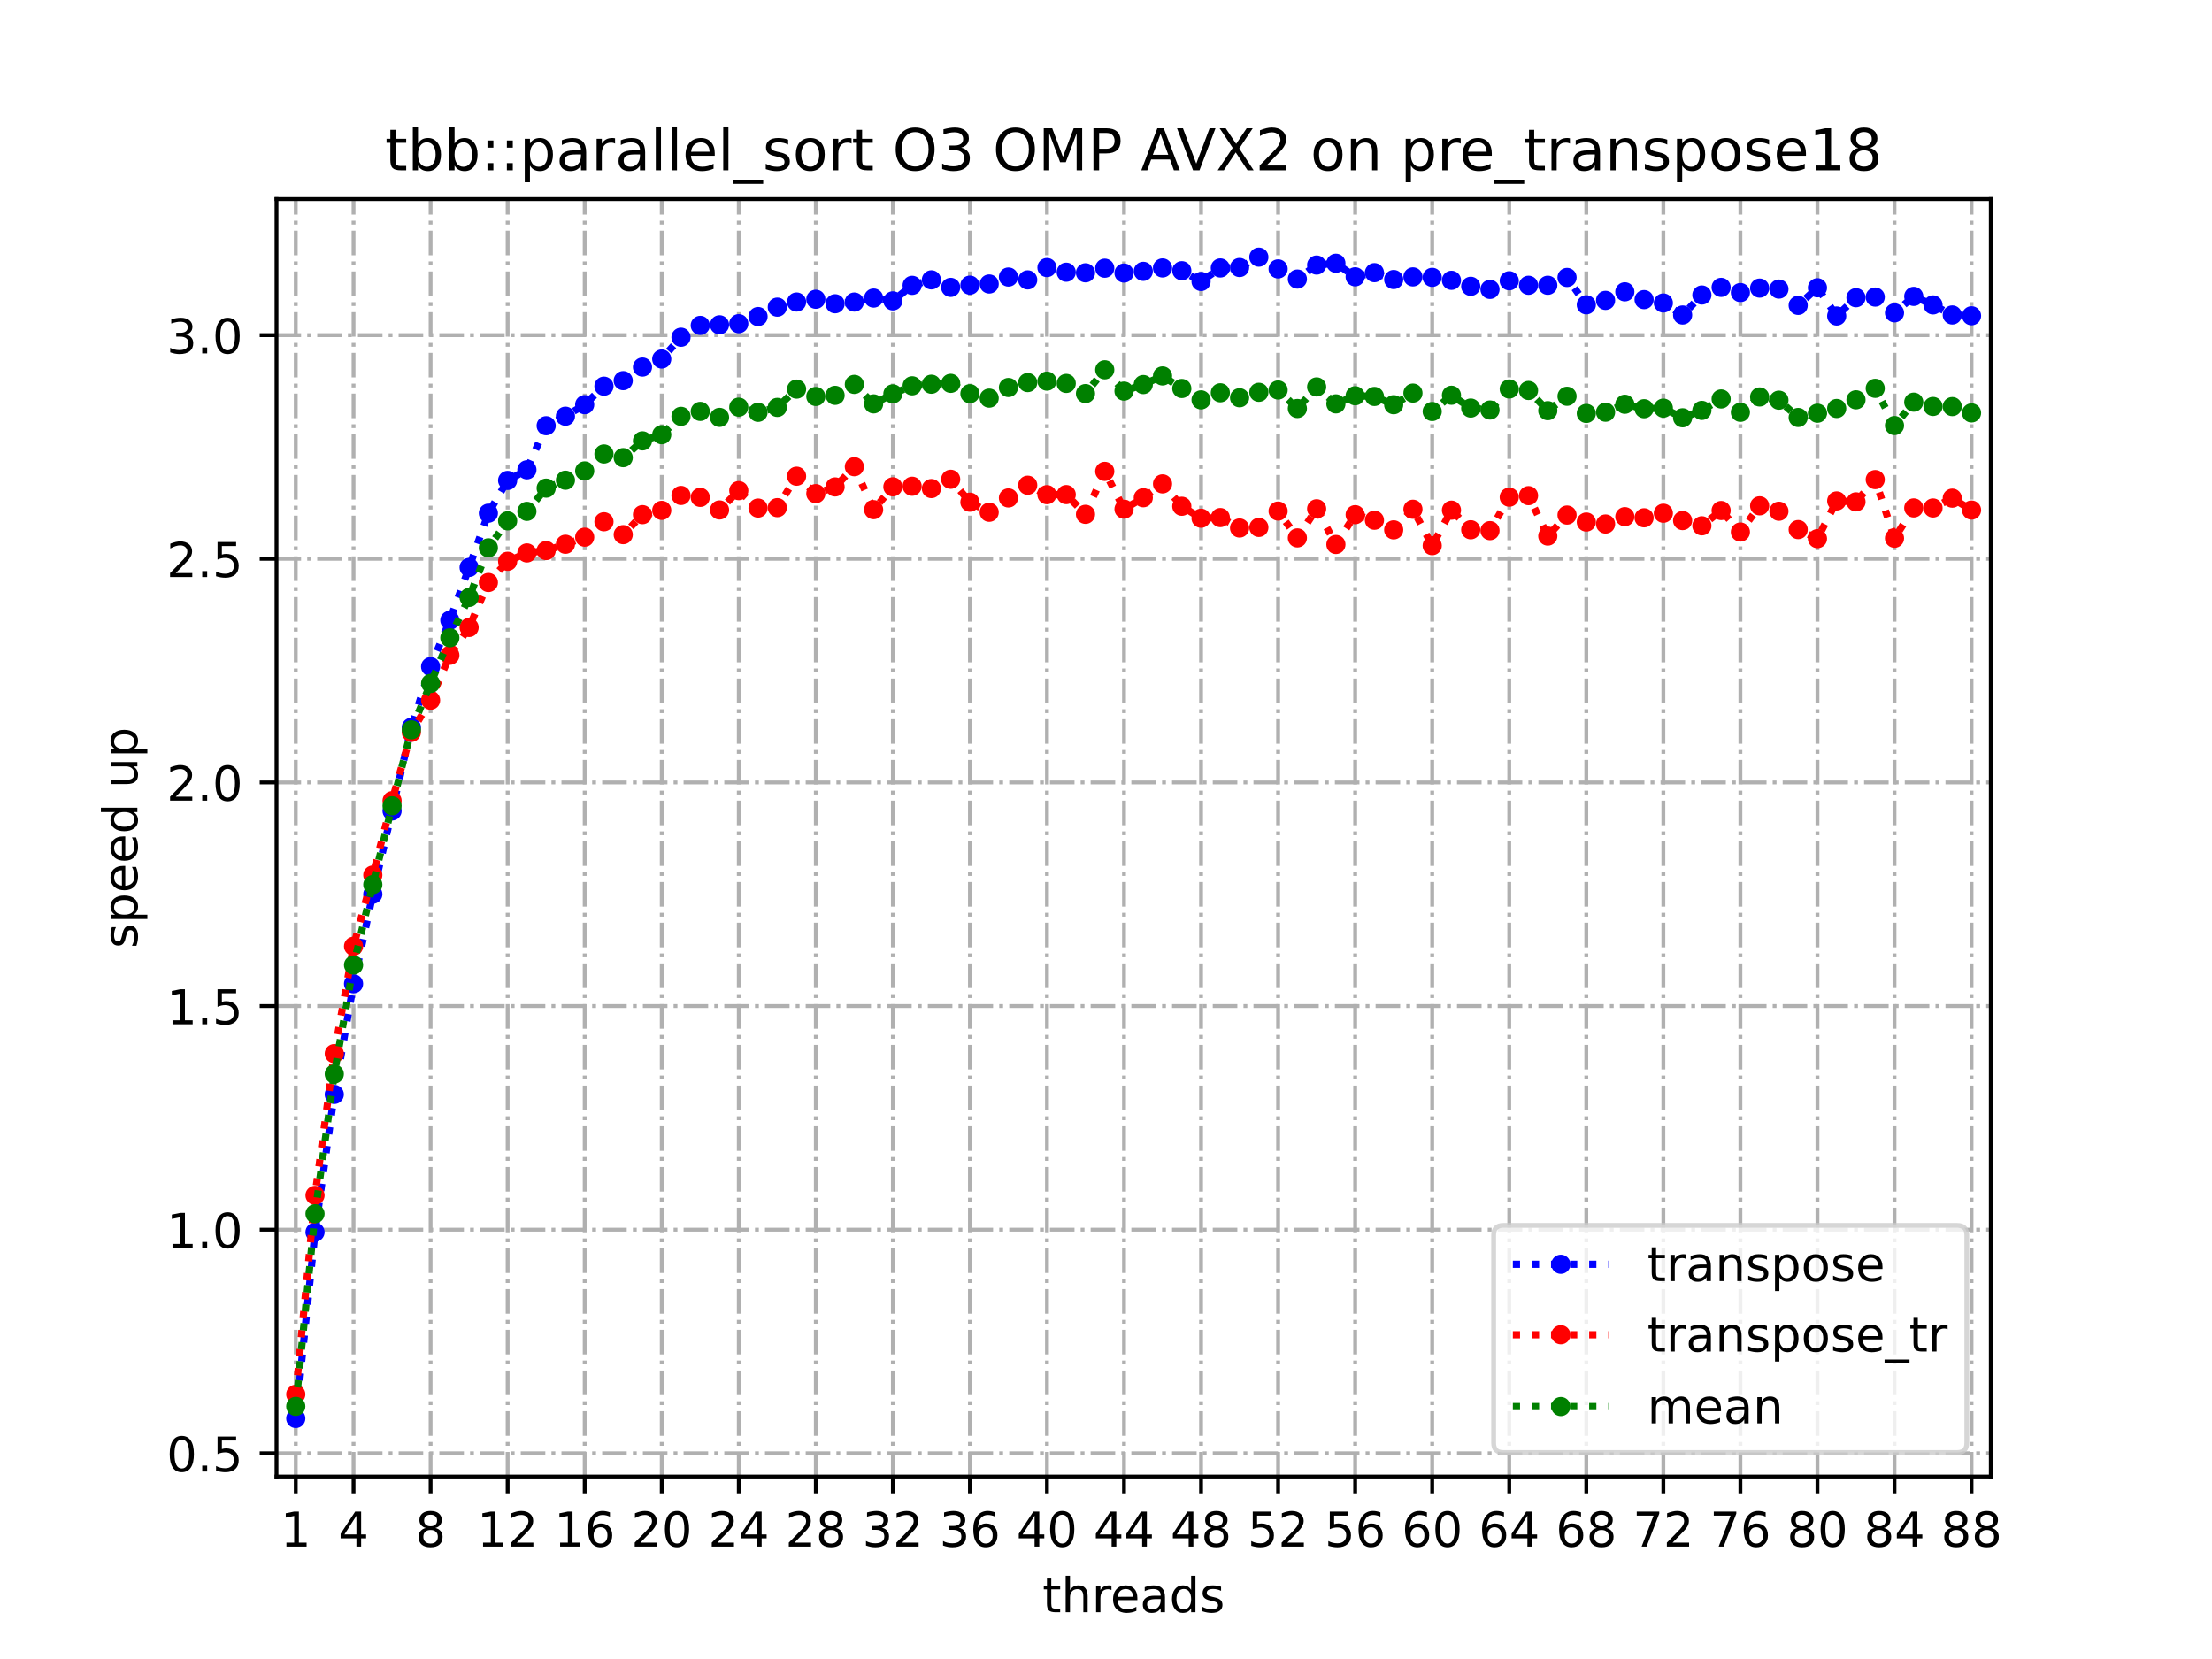 <?xml version="1.0" encoding="utf-8" standalone="no"?>
<!DOCTYPE svg PUBLIC "-//W3C//DTD SVG 1.1//EN"
  "http://www.w3.org/Graphics/SVG/1.1/DTD/svg11.dtd">
<!-- Created with matplotlib (https://matplotlib.org/) -->
<svg height="345.6pt" version="1.1" viewBox="0 0 460.8 345.6" width="460.8pt" xmlns="http://www.w3.org/2000/svg" xmlns:xlink="http://www.w3.org/1999/xlink">
 <defs>
  <style type="text/css">
*{stroke-linecap:butt;stroke-linejoin:round;}
  </style>
 </defs>
 <g id="figure_1">
  <g id="patch_1">
   <path d="M 0 345.6 
L 460.8 345.6 
L 460.8 0 
L 0 0 
z
" style="fill:#ffffff;"/>
  </g>
  <g id="axes_1">
   <g id="patch_2">
    <path d="M 57.6 307.584 
L 414.72 307.584 
L 414.72 41.472 
L 57.6 41.472 
z
" style="fill:#ffffff;"/>
   </g>
   <g id="matplotlib.axis_1">
    <g id="xtick_1">
     <g id="line2d_1">
      <path clip-path="url(#pe9ecf29774)" d="M 61.613 307.584 
L 61.613 41.472 
" style="fill:none;stroke:#b0b0b0;stroke-dasharray:5.12,1.28,0.8,1.28;stroke-dashoffset:0;stroke-width:0.8;"/>
     </g>
     <g id="line2d_2">
      <defs>
       <path d="M 0 0 
L 0 3.5 
" id="m099b1da4d3" style="stroke:#000000;stroke-width:0.8;"/>
      </defs>
      <g>
       <use style="stroke:#000000;stroke-width:0.8;" x="61.613" xlink:href="#m099b1da4d3" y="307.584"/>
      </g>
     </g>
     <g id="text_1">
      <!-- 1 -->
      <defs>
       <path d="M 12.406 8.297 
L 28.516 8.297 
L 28.516 63.922 
L 10.984 60.406 
L 10.984 69.391 
L 28.422 72.906 
L 38.281 72.906 
L 38.281 8.297 
L 54.391 8.297 
L 54.391 0 
L 12.406 0 
z
" id="DejaVuSans-49"/>
      </defs>
      <g transform="translate(58.431 322.182)scale(0.1 -0.1)">
       <use xlink:href="#DejaVuSans-49"/>
      </g>
     </g>
    </g>
    <g id="xtick_2">
     <g id="line2d_3">
      <path clip-path="url(#pe9ecf29774)" d="M 73.65 307.584 
L 73.65 41.472 
" style="fill:none;stroke:#b0b0b0;stroke-dasharray:5.12,1.28,0.8,1.28;stroke-dashoffset:0;stroke-width:0.8;"/>
     </g>
     <g id="line2d_4">
      <g>
       <use style="stroke:#000000;stroke-width:0.8;" x="73.65" xlink:href="#m099b1da4d3" y="307.584"/>
      </g>
     </g>
     <g id="text_2">
      <!-- 4 -->
      <defs>
       <path d="M 37.797 64.312 
L 12.891 25.391 
L 37.797 25.391 
z
M 35.203 72.906 
L 47.609 72.906 
L 47.609 25.391 
L 58.016 25.391 
L 58.016 17.188 
L 47.609 17.188 
L 47.609 0 
L 37.797 0 
L 37.797 17.188 
L 4.891 17.188 
L 4.891 26.703 
z
" id="DejaVuSans-52"/>
      </defs>
      <g transform="translate(70.469 322.182)scale(0.1 -0.1)">
       <use xlink:href="#DejaVuSans-52"/>
      </g>
     </g>
    </g>
    <g id="xtick_3">
     <g id="line2d_5">
      <path clip-path="url(#pe9ecf29774)" d="M 89.701 307.584 
L 89.701 41.472 
" style="fill:none;stroke:#b0b0b0;stroke-dasharray:5.12,1.28,0.8,1.28;stroke-dashoffset:0;stroke-width:0.8;"/>
     </g>
     <g id="line2d_6">
      <g>
       <use style="stroke:#000000;stroke-width:0.8;" x="89.701" xlink:href="#m099b1da4d3" y="307.584"/>
      </g>
     </g>
     <g id="text_3">
      <!-- 8 -->
      <defs>
       <path d="M 31.781 34.625 
Q 24.75 34.625 20.719 30.859 
Q 16.703 27.094 16.703 20.516 
Q 16.703 13.922 20.719 10.156 
Q 24.75 6.391 31.781 6.391 
Q 38.812 6.391 42.859 10.172 
Q 46.922 13.969 46.922 20.516 
Q 46.922 27.094 42.891 30.859 
Q 38.875 34.625 31.781 34.625 
z
M 21.922 38.812 
Q 15.578 40.375 12.031 44.719 
Q 8.5 49.078 8.5 55.328 
Q 8.5 64.062 14.719 69.141 
Q 20.953 74.219 31.781 74.219 
Q 42.672 74.219 48.875 69.141 
Q 55.078 64.062 55.078 55.328 
Q 55.078 49.078 51.531 44.719 
Q 48 40.375 41.703 38.812 
Q 48.828 37.156 52.797 32.312 
Q 56.781 27.484 56.781 20.516 
Q 56.781 9.906 50.312 4.234 
Q 43.844 -1.422 31.781 -1.422 
Q 19.734 -1.422 13.25 4.234 
Q 6.781 9.906 6.781 20.516 
Q 6.781 27.484 10.781 32.312 
Q 14.797 37.156 21.922 38.812 
z
M 18.312 54.391 
Q 18.312 48.734 21.844 45.562 
Q 25.391 42.391 31.781 42.391 
Q 38.141 42.391 41.719 45.562 
Q 45.312 48.734 45.312 54.391 
Q 45.312 60.062 41.719 63.234 
Q 38.141 66.406 31.781 66.406 
Q 25.391 66.406 21.844 63.234 
Q 18.312 60.062 18.312 54.391 
z
" id="DejaVuSans-56"/>
      </defs>
      <g transform="translate(86.519 322.182)scale(0.1 -0.1)">
       <use xlink:href="#DejaVuSans-56"/>
      </g>
     </g>
    </g>
    <g id="xtick_4">
     <g id="line2d_7">
      <path clip-path="url(#pe9ecf29774)" d="M 105.751 307.584 
L 105.751 41.472 
" style="fill:none;stroke:#b0b0b0;stroke-dasharray:5.12,1.28,0.8,1.28;stroke-dashoffset:0;stroke-width:0.8;"/>
     </g>
     <g id="line2d_8">
      <g>
       <use style="stroke:#000000;stroke-width:0.8;" x="105.751" xlink:href="#m099b1da4d3" y="307.584"/>
      </g>
     </g>
     <g id="text_4">
      <!-- 12 -->
      <defs>
       <path d="M 19.188 8.297 
L 53.609 8.297 
L 53.609 0 
L 7.328 0 
L 7.328 8.297 
Q 12.938 14.109 22.625 23.891 
Q 32.328 33.688 34.812 36.531 
Q 39.547 41.844 41.422 45.531 
Q 43.312 49.219 43.312 52.781 
Q 43.312 58.594 39.234 62.25 
Q 35.156 65.922 28.609 65.922 
Q 23.969 65.922 18.812 64.312 
Q 13.672 62.703 7.812 59.422 
L 7.812 69.391 
Q 13.766 71.781 18.938 73 
Q 24.125 74.219 28.422 74.219 
Q 39.75 74.219 46.484 68.547 
Q 53.219 62.891 53.219 53.422 
Q 53.219 48.922 51.531 44.891 
Q 49.859 40.875 45.406 35.406 
Q 44.188 33.984 37.641 27.219 
Q 31.109 20.453 19.188 8.297 
z
" id="DejaVuSans-50"/>
      </defs>
      <g transform="translate(99.389 322.182)scale(0.1 -0.1)">
       <use xlink:href="#DejaVuSans-49"/>
       <use x="63.623" xlink:href="#DejaVuSans-50"/>
      </g>
     </g>
    </g>
    <g id="xtick_5">
     <g id="line2d_9">
      <path clip-path="url(#pe9ecf29774)" d="M 121.801 307.584 
L 121.801 41.472 
" style="fill:none;stroke:#b0b0b0;stroke-dasharray:5.12,1.28,0.8,1.28;stroke-dashoffset:0;stroke-width:0.8;"/>
     </g>
     <g id="line2d_10">
      <g>
       <use style="stroke:#000000;stroke-width:0.8;" x="121.801" xlink:href="#m099b1da4d3" y="307.584"/>
      </g>
     </g>
     <g id="text_5">
      <!-- 16 -->
      <defs>
       <path d="M 33.016 40.375 
Q 26.375 40.375 22.484 35.828 
Q 18.609 31.297 18.609 23.391 
Q 18.609 15.531 22.484 10.953 
Q 26.375 6.391 33.016 6.391 
Q 39.656 6.391 43.531 10.953 
Q 47.406 15.531 47.406 23.391 
Q 47.406 31.297 43.531 35.828 
Q 39.656 40.375 33.016 40.375 
z
M 52.594 71.297 
L 52.594 62.312 
Q 48.875 64.062 45.094 64.984 
Q 41.312 65.922 37.594 65.922 
Q 27.828 65.922 22.672 59.328 
Q 17.531 52.734 16.797 39.406 
Q 19.672 43.656 24.016 45.922 
Q 28.375 48.188 33.594 48.188 
Q 44.578 48.188 50.953 41.516 
Q 57.328 34.859 57.328 23.391 
Q 57.328 12.156 50.688 5.359 
Q 44.047 -1.422 33.016 -1.422 
Q 20.359 -1.422 13.672 8.266 
Q 6.984 17.969 6.984 36.375 
Q 6.984 53.656 15.188 63.938 
Q 23.391 74.219 37.203 74.219 
Q 40.922 74.219 44.703 73.484 
Q 48.484 72.75 52.594 71.297 
z
" id="DejaVuSans-54"/>
      </defs>
      <g transform="translate(115.439 322.182)scale(0.1 -0.1)">
       <use xlink:href="#DejaVuSans-49"/>
       <use x="63.623" xlink:href="#DejaVuSans-54"/>
      </g>
     </g>
    </g>
    <g id="xtick_6">
     <g id="line2d_11">
      <path clip-path="url(#pe9ecf29774)" d="M 137.852 307.584 
L 137.852 41.472 
" style="fill:none;stroke:#b0b0b0;stroke-dasharray:5.12,1.28,0.8,1.28;stroke-dashoffset:0;stroke-width:0.8;"/>
     </g>
     <g id="line2d_12">
      <g>
       <use style="stroke:#000000;stroke-width:0.8;" x="137.852" xlink:href="#m099b1da4d3" y="307.584"/>
      </g>
     </g>
     <g id="text_6">
      <!-- 20 -->
      <defs>
       <path d="M 31.781 66.406 
Q 24.172 66.406 20.328 58.906 
Q 16.5 51.422 16.5 36.375 
Q 16.5 21.391 20.328 13.891 
Q 24.172 6.391 31.781 6.391 
Q 39.453 6.391 43.281 13.891 
Q 47.125 21.391 47.125 36.375 
Q 47.125 51.422 43.281 58.906 
Q 39.453 66.406 31.781 66.406 
z
M 31.781 74.219 
Q 44.047 74.219 50.516 64.516 
Q 56.984 54.828 56.984 36.375 
Q 56.984 17.969 50.516 8.266 
Q 44.047 -1.422 31.781 -1.422 
Q 19.531 -1.422 13.062 8.266 
Q 6.594 17.969 6.594 36.375 
Q 6.594 54.828 13.062 64.516 
Q 19.531 74.219 31.781 74.219 
z
" id="DejaVuSans-48"/>
      </defs>
      <g transform="translate(131.489 322.182)scale(0.1 -0.1)">
       <use xlink:href="#DejaVuSans-50"/>
       <use x="63.623" xlink:href="#DejaVuSans-48"/>
      </g>
     </g>
    </g>
    <g id="xtick_7">
     <g id="line2d_13">
      <path clip-path="url(#pe9ecf29774)" d="M 153.902 307.584 
L 153.902 41.472 
" style="fill:none;stroke:#b0b0b0;stroke-dasharray:5.12,1.28,0.8,1.28;stroke-dashoffset:0;stroke-width:0.8;"/>
     </g>
     <g id="line2d_14">
      <g>
       <use style="stroke:#000000;stroke-width:0.8;" x="153.902" xlink:href="#m099b1da4d3" y="307.584"/>
      </g>
     </g>
     <g id="text_7">
      <!-- 24 -->
      <g transform="translate(147.54 322.182)scale(0.1 -0.1)">
       <use xlink:href="#DejaVuSans-50"/>
       <use x="63.623" xlink:href="#DejaVuSans-52"/>
      </g>
     </g>
    </g>
    <g id="xtick_8">
     <g id="line2d_15">
      <path clip-path="url(#pe9ecf29774)" d="M 169.952 307.584 
L 169.952 41.472 
" style="fill:none;stroke:#b0b0b0;stroke-dasharray:5.12,1.28,0.8,1.28;stroke-dashoffset:0;stroke-width:0.8;"/>
     </g>
     <g id="line2d_16">
      <g>
       <use style="stroke:#000000;stroke-width:0.8;" x="169.952" xlink:href="#m099b1da4d3" y="307.584"/>
      </g>
     </g>
     <g id="text_8">
      <!-- 28 -->
      <g transform="translate(163.59 322.182)scale(0.1 -0.1)">
       <use xlink:href="#DejaVuSans-50"/>
       <use x="63.623" xlink:href="#DejaVuSans-56"/>
      </g>
     </g>
    </g>
    <g id="xtick_9">
     <g id="line2d_17">
      <path clip-path="url(#pe9ecf29774)" d="M 186.003 307.584 
L 186.003 41.472 
" style="fill:none;stroke:#b0b0b0;stroke-dasharray:5.12,1.28,0.8,1.28;stroke-dashoffset:0;stroke-width:0.8;"/>
     </g>
     <g id="line2d_18">
      <g>
       <use style="stroke:#000000;stroke-width:0.8;" x="186.003" xlink:href="#m099b1da4d3" y="307.584"/>
      </g>
     </g>
     <g id="text_9">
      <!-- 32 -->
      <defs>
       <path d="M 40.578 39.312 
Q 47.656 37.797 51.625 33 
Q 55.609 28.219 55.609 21.188 
Q 55.609 10.406 48.188 4.484 
Q 40.766 -1.422 27.094 -1.422 
Q 22.516 -1.422 17.656 -0.516 
Q 12.797 0.391 7.625 2.203 
L 7.625 11.719 
Q 11.719 9.328 16.594 8.109 
Q 21.484 6.891 26.812 6.891 
Q 36.078 6.891 40.938 10.547 
Q 45.797 14.203 45.797 21.188 
Q 45.797 27.641 41.281 31.266 
Q 36.766 34.906 28.719 34.906 
L 20.219 34.906 
L 20.219 43.016 
L 29.109 43.016 
Q 36.375 43.016 40.234 45.922 
Q 44.094 48.828 44.094 54.297 
Q 44.094 59.906 40.109 62.906 
Q 36.141 65.922 28.719 65.922 
Q 24.656 65.922 20.016 65.031 
Q 15.375 64.156 9.812 62.312 
L 9.812 71.094 
Q 15.438 72.656 20.344 73.438 
Q 25.25 74.219 29.594 74.219 
Q 40.828 74.219 47.359 69.109 
Q 53.906 64.016 53.906 55.328 
Q 53.906 49.266 50.438 45.094 
Q 46.969 40.922 40.578 39.312 
z
" id="DejaVuSans-51"/>
      </defs>
      <g transform="translate(179.64 322.182)scale(0.1 -0.1)">
       <use xlink:href="#DejaVuSans-51"/>
       <use x="63.623" xlink:href="#DejaVuSans-50"/>
      </g>
     </g>
    </g>
    <g id="xtick_10">
     <g id="line2d_19">
      <path clip-path="url(#pe9ecf29774)" d="M 202.053 307.584 
L 202.053 41.472 
" style="fill:none;stroke:#b0b0b0;stroke-dasharray:5.12,1.28,0.8,1.28;stroke-dashoffset:0;stroke-width:0.8;"/>
     </g>
     <g id="line2d_20">
      <g>
       <use style="stroke:#000000;stroke-width:0.8;" x="202.053" xlink:href="#m099b1da4d3" y="307.584"/>
      </g>
     </g>
     <g id="text_10">
      <!-- 36 -->
      <g transform="translate(195.691 322.182)scale(0.1 -0.1)">
       <use xlink:href="#DejaVuSans-51"/>
       <use x="63.623" xlink:href="#DejaVuSans-54"/>
      </g>
     </g>
    </g>
    <g id="xtick_11">
     <g id="line2d_21">
      <path clip-path="url(#pe9ecf29774)" d="M 218.103 307.584 
L 218.103 41.472 
" style="fill:none;stroke:#b0b0b0;stroke-dasharray:5.12,1.28,0.8,1.28;stroke-dashoffset:0;stroke-width:0.8;"/>
     </g>
     <g id="line2d_22">
      <g>
       <use style="stroke:#000000;stroke-width:0.8;" x="218.103" xlink:href="#m099b1da4d3" y="307.584"/>
      </g>
     </g>
     <g id="text_11">
      <!-- 40 -->
      <g transform="translate(211.741 322.182)scale(0.1 -0.1)">
       <use xlink:href="#DejaVuSans-52"/>
       <use x="63.623" xlink:href="#DejaVuSans-48"/>
      </g>
     </g>
    </g>
    <g id="xtick_12">
     <g id="line2d_23">
      <path clip-path="url(#pe9ecf29774)" d="M 234.154 307.584 
L 234.154 41.472 
" style="fill:none;stroke:#b0b0b0;stroke-dasharray:5.12,1.28,0.8,1.28;stroke-dashoffset:0;stroke-width:0.8;"/>
     </g>
     <g id="line2d_24">
      <g>
       <use style="stroke:#000000;stroke-width:0.8;" x="234.154" xlink:href="#m099b1da4d3" y="307.584"/>
      </g>
     </g>
     <g id="text_12">
      <!-- 44 -->
      <g transform="translate(227.791 322.182)scale(0.1 -0.1)">
       <use xlink:href="#DejaVuSans-52"/>
       <use x="63.623" xlink:href="#DejaVuSans-52"/>
      </g>
     </g>
    </g>
    <g id="xtick_13">
     <g id="line2d_25">
      <path clip-path="url(#pe9ecf29774)" d="M 250.204 307.584 
L 250.204 41.472 
" style="fill:none;stroke:#b0b0b0;stroke-dasharray:5.12,1.28,0.8,1.28;stroke-dashoffset:0;stroke-width:0.8;"/>
     </g>
     <g id="line2d_26">
      <g>
       <use style="stroke:#000000;stroke-width:0.8;" x="250.204" xlink:href="#m099b1da4d3" y="307.584"/>
      </g>
     </g>
     <g id="text_13">
      <!-- 48 -->
      <g transform="translate(243.842 322.182)scale(0.1 -0.1)">
       <use xlink:href="#DejaVuSans-52"/>
       <use x="63.623" xlink:href="#DejaVuSans-56"/>
      </g>
     </g>
    </g>
    <g id="xtick_14">
     <g id="line2d_27">
      <path clip-path="url(#pe9ecf29774)" d="M 266.254 307.584 
L 266.254 41.472 
" style="fill:none;stroke:#b0b0b0;stroke-dasharray:5.12,1.28,0.8,1.28;stroke-dashoffset:0;stroke-width:0.8;"/>
     </g>
     <g id="line2d_28">
      <g>
       <use style="stroke:#000000;stroke-width:0.8;" x="266.254" xlink:href="#m099b1da4d3" y="307.584"/>
      </g>
     </g>
     <g id="text_14">
      <!-- 52 -->
      <defs>
       <path d="M 10.797 72.906 
L 49.516 72.906 
L 49.516 64.594 
L 19.828 64.594 
L 19.828 46.734 
Q 21.969 47.469 24.109 47.828 
Q 26.266 48.188 28.422 48.188 
Q 40.625 48.188 47.75 41.5 
Q 54.891 34.812 54.891 23.391 
Q 54.891 11.625 47.562 5.094 
Q 40.234 -1.422 26.906 -1.422 
Q 22.312 -1.422 17.547 -0.641 
Q 12.797 0.141 7.719 1.703 
L 7.719 11.625 
Q 12.109 9.234 16.797 8.062 
Q 21.484 6.891 26.703 6.891 
Q 35.156 6.891 40.078 11.328 
Q 45.016 15.766 45.016 23.391 
Q 45.016 31 40.078 35.438 
Q 35.156 39.891 26.703 39.891 
Q 22.75 39.891 18.812 39.016 
Q 14.891 38.141 10.797 36.281 
z
" id="DejaVuSans-53"/>
      </defs>
      <g transform="translate(259.892 322.182)scale(0.1 -0.1)">
       <use xlink:href="#DejaVuSans-53"/>
       <use x="63.623" xlink:href="#DejaVuSans-50"/>
      </g>
     </g>
    </g>
    <g id="xtick_15">
     <g id="line2d_29">
      <path clip-path="url(#pe9ecf29774)" d="M 282.305 307.584 
L 282.305 41.472 
" style="fill:none;stroke:#b0b0b0;stroke-dasharray:5.12,1.28,0.8,1.28;stroke-dashoffset:0;stroke-width:0.8;"/>
     </g>
     <g id="line2d_30">
      <g>
       <use style="stroke:#000000;stroke-width:0.8;" x="282.305" xlink:href="#m099b1da4d3" y="307.584"/>
      </g>
     </g>
     <g id="text_15">
      <!-- 56 -->
      <g transform="translate(275.942 322.182)scale(0.1 -0.1)">
       <use xlink:href="#DejaVuSans-53"/>
       <use x="63.623" xlink:href="#DejaVuSans-54"/>
      </g>
     </g>
    </g>
    <g id="xtick_16">
     <g id="line2d_31">
      <path clip-path="url(#pe9ecf29774)" d="M 298.355 307.584 
L 298.355 41.472 
" style="fill:none;stroke:#b0b0b0;stroke-dasharray:5.12,1.28,0.8,1.28;stroke-dashoffset:0;stroke-width:0.8;"/>
     </g>
     <g id="line2d_32">
      <g>
       <use style="stroke:#000000;stroke-width:0.8;" x="298.355" xlink:href="#m099b1da4d3" y="307.584"/>
      </g>
     </g>
     <g id="text_16">
      <!-- 60 -->
      <g transform="translate(291.993 322.182)scale(0.1 -0.1)">
       <use xlink:href="#DejaVuSans-54"/>
       <use x="63.623" xlink:href="#DejaVuSans-48"/>
      </g>
     </g>
    </g>
    <g id="xtick_17">
     <g id="line2d_33">
      <path clip-path="url(#pe9ecf29774)" d="M 314.405 307.584 
L 314.405 41.472 
" style="fill:none;stroke:#b0b0b0;stroke-dasharray:5.12,1.28,0.8,1.28;stroke-dashoffset:0;stroke-width:0.8;"/>
     </g>
     <g id="line2d_34">
      <g>
       <use style="stroke:#000000;stroke-width:0.8;" x="314.405" xlink:href="#m099b1da4d3" y="307.584"/>
      </g>
     </g>
     <g id="text_17">
      <!-- 64 -->
      <g transform="translate(308.043 322.182)scale(0.1 -0.1)">
       <use xlink:href="#DejaVuSans-54"/>
       <use x="63.623" xlink:href="#DejaVuSans-52"/>
      </g>
     </g>
    </g>
    <g id="xtick_18">
     <g id="line2d_35">
      <path clip-path="url(#pe9ecf29774)" d="M 330.456 307.584 
L 330.456 41.472 
" style="fill:none;stroke:#b0b0b0;stroke-dasharray:5.12,1.28,0.8,1.28;stroke-dashoffset:0;stroke-width:0.8;"/>
     </g>
     <g id="line2d_36">
      <g>
       <use style="stroke:#000000;stroke-width:0.8;" x="330.456" xlink:href="#m099b1da4d3" y="307.584"/>
      </g>
     </g>
     <g id="text_18">
      <!-- 68 -->
      <g transform="translate(324.093 322.182)scale(0.1 -0.1)">
       <use xlink:href="#DejaVuSans-54"/>
       <use x="63.623" xlink:href="#DejaVuSans-56"/>
      </g>
     </g>
    </g>
    <g id="xtick_19">
     <g id="line2d_37">
      <path clip-path="url(#pe9ecf29774)" d="M 346.506 307.584 
L 346.506 41.472 
" style="fill:none;stroke:#b0b0b0;stroke-dasharray:5.12,1.28,0.8,1.28;stroke-dashoffset:0;stroke-width:0.8;"/>
     </g>
     <g id="line2d_38">
      <g>
       <use style="stroke:#000000;stroke-width:0.8;" x="346.506" xlink:href="#m099b1da4d3" y="307.584"/>
      </g>
     </g>
     <g id="text_19">
      <!-- 72 -->
      <defs>
       <path d="M 8.203 72.906 
L 55.078 72.906 
L 55.078 68.703 
L 28.609 0 
L 18.312 0 
L 43.219 64.594 
L 8.203 64.594 
z
" id="DejaVuSans-55"/>
      </defs>
      <g transform="translate(340.144 322.182)scale(0.1 -0.1)">
       <use xlink:href="#DejaVuSans-55"/>
       <use x="63.623" xlink:href="#DejaVuSans-50"/>
      </g>
     </g>
    </g>
    <g id="xtick_20">
     <g id="line2d_39">
      <path clip-path="url(#pe9ecf29774)" d="M 362.556 307.584 
L 362.556 41.472 
" style="fill:none;stroke:#b0b0b0;stroke-dasharray:5.12,1.28,0.8,1.28;stroke-dashoffset:0;stroke-width:0.8;"/>
     </g>
     <g id="line2d_40">
      <g>
       <use style="stroke:#000000;stroke-width:0.8;" x="362.556" xlink:href="#m099b1da4d3" y="307.584"/>
      </g>
     </g>
     <g id="text_20">
      <!-- 76 -->
      <g transform="translate(356.194 322.182)scale(0.1 -0.1)">
       <use xlink:href="#DejaVuSans-55"/>
       <use x="63.623" xlink:href="#DejaVuSans-54"/>
      </g>
     </g>
    </g>
    <g id="xtick_21">
     <g id="line2d_41">
      <path clip-path="url(#pe9ecf29774)" d="M 378.607 307.584 
L 378.607 41.472 
" style="fill:none;stroke:#b0b0b0;stroke-dasharray:5.12,1.28,0.8,1.28;stroke-dashoffset:0;stroke-width:0.8;"/>
     </g>
     <g id="line2d_42">
      <g>
       <use style="stroke:#000000;stroke-width:0.8;" x="378.607" xlink:href="#m099b1da4d3" y="307.584"/>
      </g>
     </g>
     <g id="text_21">
      <!-- 80 -->
      <g transform="translate(372.244 322.182)scale(0.1 -0.1)">
       <use xlink:href="#DejaVuSans-56"/>
       <use x="63.623" xlink:href="#DejaVuSans-48"/>
      </g>
     </g>
    </g>
    <g id="xtick_22">
     <g id="line2d_43">
      <path clip-path="url(#pe9ecf29774)" d="M 394.657 307.584 
L 394.657 41.472 
" style="fill:none;stroke:#b0b0b0;stroke-dasharray:5.12,1.28,0.8,1.28;stroke-dashoffset:0;stroke-width:0.8;"/>
     </g>
     <g id="line2d_44">
      <g>
       <use style="stroke:#000000;stroke-width:0.8;" x="394.657" xlink:href="#m099b1da4d3" y="307.584"/>
      </g>
     </g>
     <g id="text_22">
      <!-- 84 -->
      <g transform="translate(388.295 322.182)scale(0.1 -0.1)">
       <use xlink:href="#DejaVuSans-56"/>
       <use x="63.623" xlink:href="#DejaVuSans-52"/>
      </g>
     </g>
    </g>
    <g id="xtick_23">
     <g id="line2d_45">
      <path clip-path="url(#pe9ecf29774)" d="M 410.707 307.584 
L 410.707 41.472 
" style="fill:none;stroke:#b0b0b0;stroke-dasharray:5.12,1.28,0.8,1.28;stroke-dashoffset:0;stroke-width:0.8;"/>
     </g>
     <g id="line2d_46">
      <g>
       <use style="stroke:#000000;stroke-width:0.8;" x="410.707" xlink:href="#m099b1da4d3" y="307.584"/>
      </g>
     </g>
     <g id="text_23">
      <!-- 88 -->
      <g transform="translate(404.345 322.182)scale(0.1 -0.1)">
       <use xlink:href="#DejaVuSans-56"/>
       <use x="63.623" xlink:href="#DejaVuSans-56"/>
      </g>
     </g>
    </g>
    <g id="text_24">
     <!-- threads -->
     <defs>
      <path d="M 18.312 70.219 
L 18.312 54.688 
L 36.812 54.688 
L 36.812 47.703 
L 18.312 47.703 
L 18.312 18.016 
Q 18.312 11.328 20.141 9.422 
Q 21.969 7.516 27.594 7.516 
L 36.812 7.516 
L 36.812 0 
L 27.594 0 
Q 17.188 0 13.234 3.875 
Q 9.281 7.766 9.281 18.016 
L 9.281 47.703 
L 2.688 47.703 
L 2.688 54.688 
L 9.281 54.688 
L 9.281 70.219 
z
" id="DejaVuSans-116"/>
      <path d="M 54.891 33.016 
L 54.891 0 
L 45.906 0 
L 45.906 32.719 
Q 45.906 40.484 42.875 44.328 
Q 39.844 48.188 33.797 48.188 
Q 26.516 48.188 22.312 43.547 
Q 18.109 38.922 18.109 30.906 
L 18.109 0 
L 9.078 0 
L 9.078 75.984 
L 18.109 75.984 
L 18.109 46.188 
Q 21.344 51.125 25.703 53.562 
Q 30.078 56 35.797 56 
Q 45.219 56 50.047 50.172 
Q 54.891 44.344 54.891 33.016 
z
" id="DejaVuSans-104"/>
      <path d="M 41.109 46.297 
Q 39.594 47.172 37.812 47.578 
Q 36.031 48 33.891 48 
Q 26.266 48 22.188 43.047 
Q 18.109 38.094 18.109 28.812 
L 18.109 0 
L 9.078 0 
L 9.078 54.688 
L 18.109 54.688 
L 18.109 46.188 
Q 20.953 51.172 25.484 53.578 
Q 30.031 56 36.531 56 
Q 37.453 56 38.578 55.875 
Q 39.703 55.766 41.062 55.516 
z
" id="DejaVuSans-114"/>
      <path d="M 56.203 29.594 
L 56.203 25.203 
L 14.891 25.203 
Q 15.484 15.922 20.484 11.062 
Q 25.484 6.203 34.422 6.203 
Q 39.594 6.203 44.453 7.469 
Q 49.312 8.734 54.109 11.281 
L 54.109 2.781 
Q 49.266 0.734 44.188 -0.344 
Q 39.109 -1.422 33.891 -1.422 
Q 20.797 -1.422 13.156 6.188 
Q 5.516 13.812 5.516 26.812 
Q 5.516 40.234 12.766 48.109 
Q 20.016 56 32.328 56 
Q 43.359 56 49.781 48.891 
Q 56.203 41.797 56.203 29.594 
z
M 47.219 32.234 
Q 47.125 39.594 43.094 43.984 
Q 39.062 48.391 32.422 48.391 
Q 24.906 48.391 20.391 44.141 
Q 15.875 39.891 15.188 32.172 
z
" id="DejaVuSans-101"/>
      <path d="M 34.281 27.484 
Q 23.391 27.484 19.188 25 
Q 14.984 22.516 14.984 16.5 
Q 14.984 11.719 18.141 8.906 
Q 21.297 6.109 26.703 6.109 
Q 34.188 6.109 38.703 11.406 
Q 43.219 16.703 43.219 25.484 
L 43.219 27.484 
z
M 52.203 31.203 
L 52.203 0 
L 43.219 0 
L 43.219 8.297 
Q 40.141 3.328 35.547 0.953 
Q 30.953 -1.422 24.312 -1.422 
Q 15.922 -1.422 10.953 3.297 
Q 6 8.016 6 15.922 
Q 6 25.141 12.172 29.828 
Q 18.359 34.516 30.609 34.516 
L 43.219 34.516 
L 43.219 35.406 
Q 43.219 41.609 39.141 45 
Q 35.062 48.391 27.688 48.391 
Q 23 48.391 18.547 47.266 
Q 14.109 46.141 10.016 43.891 
L 10.016 52.203 
Q 14.938 54.109 19.578 55.047 
Q 24.219 56 28.609 56 
Q 40.484 56 46.344 49.844 
Q 52.203 43.703 52.203 31.203 
z
" id="DejaVuSans-97"/>
      <path d="M 45.406 46.391 
L 45.406 75.984 
L 54.391 75.984 
L 54.391 0 
L 45.406 0 
L 45.406 8.203 
Q 42.578 3.328 38.25 0.953 
Q 33.938 -1.422 27.875 -1.422 
Q 17.969 -1.422 11.734 6.484 
Q 5.516 14.406 5.516 27.297 
Q 5.516 40.188 11.734 48.094 
Q 17.969 56 27.875 56 
Q 33.938 56 38.25 53.625 
Q 42.578 51.266 45.406 46.391 
z
M 14.797 27.297 
Q 14.797 17.391 18.875 11.75 
Q 22.953 6.109 30.078 6.109 
Q 37.203 6.109 41.297 11.75 
Q 45.406 17.391 45.406 27.297 
Q 45.406 37.203 41.297 42.844 
Q 37.203 48.484 30.078 48.484 
Q 22.953 48.484 18.875 42.844 
Q 14.797 37.203 14.797 27.297 
z
" id="DejaVuSans-100"/>
      <path d="M 44.281 53.078 
L 44.281 44.578 
Q 40.484 46.531 36.375 47.5 
Q 32.281 48.484 27.875 48.484 
Q 21.188 48.484 17.844 46.438 
Q 14.5 44.391 14.5 40.281 
Q 14.5 37.156 16.891 35.375 
Q 19.281 33.594 26.516 31.984 
L 29.594 31.297 
Q 39.156 29.25 43.188 25.516 
Q 47.219 21.781 47.219 15.094 
Q 47.219 7.469 41.188 3.016 
Q 35.156 -1.422 24.609 -1.422 
Q 20.219 -1.422 15.453 -0.562 
Q 10.688 0.297 5.422 2 
L 5.422 11.281 
Q 10.406 8.688 15.234 7.391 
Q 20.062 6.109 24.812 6.109 
Q 31.156 6.109 34.562 8.281 
Q 37.984 10.453 37.984 14.406 
Q 37.984 18.062 35.516 20.016 
Q 33.062 21.969 24.703 23.781 
L 21.578 24.516 
Q 13.234 26.266 9.516 29.906 
Q 5.812 33.547 5.812 39.891 
Q 5.812 47.609 11.281 51.797 
Q 16.75 56 26.812 56 
Q 31.781 56 36.172 55.266 
Q 40.578 54.547 44.281 53.078 
z
" id="DejaVuSans-115"/>
     </defs>
     <g transform="translate(217.169 335.861)scale(0.1 -0.1)">
      <use xlink:href="#DejaVuSans-116"/>
      <use x="39.209" xlink:href="#DejaVuSans-104"/>
      <use x="102.588" xlink:href="#DejaVuSans-114"/>
      <use x="141.451" xlink:href="#DejaVuSans-101"/>
      <use x="202.975" xlink:href="#DejaVuSans-97"/>
      <use x="264.254" xlink:href="#DejaVuSans-100"/>
      <use x="327.73" xlink:href="#DejaVuSans-115"/>
     </g>
    </g>
   </g>
   <g id="matplotlib.axis_2">
    <g id="ytick_1">
     <g id="line2d_47">
      <path clip-path="url(#pe9ecf29774)" d="M 57.6 302.748 
L 414.72 302.748 
" style="fill:none;stroke:#b0b0b0;stroke-dasharray:5.12,1.28,0.8,1.28;stroke-dashoffset:0;stroke-width:0.8;"/>
     </g>
     <g id="line2d_48">
      <defs>
       <path d="M 0 0 
L -3.5 0 
" id="m89b1ecce0a" style="stroke:#000000;stroke-width:0.8;"/>
      </defs>
      <g>
       <use style="stroke:#000000;stroke-width:0.8;" x="57.6" xlink:href="#m89b1ecce0a" y="302.748"/>
      </g>
     </g>
     <g id="text_25">
      <!-- 0.5 -->
      <defs>
       <path d="M 10.688 12.406 
L 21 12.406 
L 21 0 
L 10.688 0 
z
" id="DejaVuSans-46"/>
      </defs>
      <g transform="translate(34.697 306.547)scale(0.1 -0.1)">
       <use xlink:href="#DejaVuSans-48"/>
       <use x="63.623" xlink:href="#DejaVuSans-46"/>
       <use x="95.41" xlink:href="#DejaVuSans-53"/>
      </g>
     </g>
    </g>
    <g id="ytick_2">
     <g id="line2d_49">
      <path clip-path="url(#pe9ecf29774)" d="M 57.6 256.163 
L 414.72 256.163 
" style="fill:none;stroke:#b0b0b0;stroke-dasharray:5.12,1.28,0.8,1.28;stroke-dashoffset:0;stroke-width:0.8;"/>
     </g>
     <g id="line2d_50">
      <g>
       <use style="stroke:#000000;stroke-width:0.8;" x="57.6" xlink:href="#m89b1ecce0a" y="256.163"/>
      </g>
     </g>
     <g id="text_26">
      <!-- 1.0 -->
      <g transform="translate(34.697 259.962)scale(0.1 -0.1)">
       <use xlink:href="#DejaVuSans-49"/>
       <use x="63.623" xlink:href="#DejaVuSans-46"/>
       <use x="95.41" xlink:href="#DejaVuSans-48"/>
      </g>
     </g>
    </g>
    <g id="ytick_3">
     <g id="line2d_51">
      <path clip-path="url(#pe9ecf29774)" d="M 57.6 209.577 
L 414.72 209.577 
" style="fill:none;stroke:#b0b0b0;stroke-dasharray:5.12,1.28,0.8,1.28;stroke-dashoffset:0;stroke-width:0.8;"/>
     </g>
     <g id="line2d_52">
      <g>
       <use style="stroke:#000000;stroke-width:0.8;" x="57.6" xlink:href="#m89b1ecce0a" y="209.577"/>
      </g>
     </g>
     <g id="text_27">
      <!-- 1.5 -->
      <g transform="translate(34.697 213.377)scale(0.1 -0.1)">
       <use xlink:href="#DejaVuSans-49"/>
       <use x="63.623" xlink:href="#DejaVuSans-46"/>
       <use x="95.41" xlink:href="#DejaVuSans-53"/>
      </g>
     </g>
    </g>
    <g id="ytick_4">
     <g id="line2d_53">
      <path clip-path="url(#pe9ecf29774)" d="M 57.6 162.992 
L 414.72 162.992 
" style="fill:none;stroke:#b0b0b0;stroke-dasharray:5.12,1.28,0.8,1.28;stroke-dashoffset:0;stroke-width:0.8;"/>
     </g>
     <g id="line2d_54">
      <g>
       <use style="stroke:#000000;stroke-width:0.8;" x="57.6" xlink:href="#m89b1ecce0a" y="162.992"/>
      </g>
     </g>
     <g id="text_28">
      <!-- 2.0 -->
      <g transform="translate(34.697 166.791)scale(0.1 -0.1)">
       <use xlink:href="#DejaVuSans-50"/>
       <use x="63.623" xlink:href="#DejaVuSans-46"/>
       <use x="95.41" xlink:href="#DejaVuSans-48"/>
      </g>
     </g>
    </g>
    <g id="ytick_5">
     <g id="line2d_55">
      <path clip-path="url(#pe9ecf29774)" d="M 57.6 116.407 
L 414.72 116.407 
" style="fill:none;stroke:#b0b0b0;stroke-dasharray:5.12,1.28,0.8,1.28;stroke-dashoffset:0;stroke-width:0.8;"/>
     </g>
     <g id="line2d_56">
      <g>
       <use style="stroke:#000000;stroke-width:0.8;" x="57.6" xlink:href="#m89b1ecce0a" y="116.407"/>
      </g>
     </g>
     <g id="text_29">
      <!-- 2.5 -->
      <g transform="translate(34.697 120.206)scale(0.1 -0.1)">
       <use xlink:href="#DejaVuSans-50"/>
       <use x="63.623" xlink:href="#DejaVuSans-46"/>
       <use x="95.41" xlink:href="#DejaVuSans-53"/>
      </g>
     </g>
    </g>
    <g id="ytick_6">
     <g id="line2d_57">
      <path clip-path="url(#pe9ecf29774)" d="M 57.6 69.821 
L 414.72 69.821 
" style="fill:none;stroke:#b0b0b0;stroke-dasharray:5.12,1.28,0.8,1.28;stroke-dashoffset:0;stroke-width:0.8;"/>
     </g>
     <g id="line2d_58">
      <g>
       <use style="stroke:#000000;stroke-width:0.8;" x="57.6" xlink:href="#m89b1ecce0a" y="69.821"/>
      </g>
     </g>
     <g id="text_30">
      <!-- 3.0 -->
      <g transform="translate(34.697 73.62)scale(0.1 -0.1)">
       <use xlink:href="#DejaVuSans-51"/>
       <use x="63.623" xlink:href="#DejaVuSans-46"/>
       <use x="95.41" xlink:href="#DejaVuSans-48"/>
      </g>
     </g>
    </g>
    <g id="text_31">
     <!-- speed up -->
     <defs>
      <path d="M 18.109 8.203 
L 18.109 -20.797 
L 9.078 -20.797 
L 9.078 54.688 
L 18.109 54.688 
L 18.109 46.391 
Q 20.953 51.266 25.266 53.625 
Q 29.594 56 35.594 56 
Q 45.562 56 51.781 48.094 
Q 58.016 40.188 58.016 27.297 
Q 58.016 14.406 51.781 6.484 
Q 45.562 -1.422 35.594 -1.422 
Q 29.594 -1.422 25.266 0.953 
Q 20.953 3.328 18.109 8.203 
z
M 48.688 27.297 
Q 48.688 37.203 44.609 42.844 
Q 40.531 48.484 33.406 48.484 
Q 26.266 48.484 22.188 42.844 
Q 18.109 37.203 18.109 27.297 
Q 18.109 17.391 22.188 11.75 
Q 26.266 6.109 33.406 6.109 
Q 40.531 6.109 44.609 11.75 
Q 48.688 17.391 48.688 27.297 
z
" id="DejaVuSans-112"/>
      <path id="DejaVuSans-32"/>
      <path d="M 8.5 21.578 
L 8.5 54.688 
L 17.484 54.688 
L 17.484 21.922 
Q 17.484 14.156 20.5 10.266 
Q 23.531 6.391 29.594 6.391 
Q 36.859 6.391 41.078 11.031 
Q 45.312 15.672 45.312 23.688 
L 45.312 54.688 
L 54.297 54.688 
L 54.297 0 
L 45.312 0 
L 45.312 8.406 
Q 42.047 3.422 37.719 1 
Q 33.406 -1.422 27.688 -1.422 
Q 18.266 -1.422 13.375 4.438 
Q 8.5 10.297 8.5 21.578 
z
M 31.109 56 
z
" id="DejaVuSans-117"/>
     </defs>
     <g transform="translate(28.617 197.566)rotate(-90)scale(0.1 -0.1)">
      <use xlink:href="#DejaVuSans-115"/>
      <use x="52.1" xlink:href="#DejaVuSans-112"/>
      <use x="115.576" xlink:href="#DejaVuSans-101"/>
      <use x="177.1" xlink:href="#DejaVuSans-101"/>
      <use x="238.623" xlink:href="#DejaVuSans-100"/>
      <use x="302.1" xlink:href="#DejaVuSans-32"/>
      <use x="333.887" xlink:href="#DejaVuSans-117"/>
      <use x="397.266" xlink:href="#DejaVuSans-112"/>
     </g>
    </g>
   </g>
   <g id="line2d_59">
    <path clip-path="url(#pe9ecf29774)" d="M 61.613 295.488 
L 65.625 256.681 
L 69.638 227.988 
L 73.65 204.943 
L 77.663 186.285 
L 81.676 168.926 
L 85.688 151.51 
L 89.701 138.877 
L 93.713 129.215 
L 97.726 118.201 
L 101.738 106.909 
L 105.751 100.084 
L 109.764 97.868 
L 113.776 88.683 
L 117.789 86.702 
L 121.801 84.294 
L 125.814 80.448 
L 129.827 79.293 
L 133.839 76.467 
L 137.852 74.789 
L 141.864 70.255 
L 145.877 67.79 
L 149.889 67.665 
L 153.902 67.428 
L 157.915 65.942 
L 161.927 63.984 
L 165.94 62.915 
L 169.952 62.341 
L 173.965 63.277 
L 177.978 62.922 
L 181.99 62.093 
L 186.003 62.675 
L 190.015 59.441 
L 194.028 58.298 
L 198.04 59.867 
L 202.053 59.401 
L 206.066 59.161 
L 210.078 57.711 
L 214.091 58.305 
L 218.103 55.737 
L 222.116 56.707 
L 226.129 56.831 
L 230.141 55.871 
L 234.154 56.882 
L 238.166 56.527 
L 242.179 55.818 
L 246.191 56.395 
L 250.204 58.637 
L 254.217 55.822 
L 258.229 55.729 
L 262.242 53.568 
L 266.254 56.019 
L 270.267 58.135 
L 274.28 55.215 
L 278.292 54.842 
L 282.305 57.664 
L 286.317 56.802 
L 290.33 58.23 
L 294.342 57.68 
L 298.355 57.778 
L 302.368 58.396 
L 306.38 59.643 
L 310.393 60.283 
L 314.405 58.492 
L 318.418 59.427 
L 322.431 59.425 
L 326.443 57.8 
L 330.456 63.496 
L 334.468 62.573 
L 338.481 60.789 
L 342.493 62.412 
L 346.506 63.118 
L 350.519 65.62 
L 354.531 61.454 
L 358.544 59.866 
L 362.556 60.945 
L 366.569 60.016 
L 370.582 60.22 
L 374.594 63.615 
L 378.607 59.946 
L 382.619 65.828 
L 386.632 62.018 
L 390.644 61.886 
L 394.657 65.172 
L 398.67 61.742 
L 402.682 63.518 
L 406.695 65.614 
L 410.707 65.78 
" style="fill:none;stroke:#0000ff;stroke-dasharray:1.5,2.475;stroke-dashoffset:0;stroke-width:1.5;"/>
    <defs>
     <path d="M 0 1.5 
C 0.398 1.5 0.779 1.342 1.061 1.061 
C 1.342 0.779 1.5 0.398 1.5 0 
C 1.5 -0.398 1.342 -0.779 1.061 -1.061 
C 0.779 -1.342 0.398 -1.5 0 -1.5 
C -0.398 -1.5 -0.779 -1.342 -1.061 -1.061 
C -1.342 -0.779 -1.5 -0.398 -1.5 0 
C -1.5 0.398 -1.342 0.779 -1.061 1.061 
C -0.779 1.342 -0.398 1.5 0 1.5 
z
" id="mb57c7ed5d4" style="stroke:#0000ff;"/>
    </defs>
    <g clip-path="url(#pe9ecf29774)">
     <use style="fill:#0000ff;stroke:#0000ff;" x="61.613" xlink:href="#mb57c7ed5d4" y="295.488"/>
     <use style="fill:#0000ff;stroke:#0000ff;" x="65.625" xlink:href="#mb57c7ed5d4" y="256.681"/>
     <use style="fill:#0000ff;stroke:#0000ff;" x="69.638" xlink:href="#mb57c7ed5d4" y="227.988"/>
     <use style="fill:#0000ff;stroke:#0000ff;" x="73.65" xlink:href="#mb57c7ed5d4" y="204.943"/>
     <use style="fill:#0000ff;stroke:#0000ff;" x="77.663" xlink:href="#mb57c7ed5d4" y="186.285"/>
     <use style="fill:#0000ff;stroke:#0000ff;" x="81.676" xlink:href="#mb57c7ed5d4" y="168.926"/>
     <use style="fill:#0000ff;stroke:#0000ff;" x="85.688" xlink:href="#mb57c7ed5d4" y="151.51"/>
     <use style="fill:#0000ff;stroke:#0000ff;" x="89.701" xlink:href="#mb57c7ed5d4" y="138.877"/>
     <use style="fill:#0000ff;stroke:#0000ff;" x="93.713" xlink:href="#mb57c7ed5d4" y="129.215"/>
     <use style="fill:#0000ff;stroke:#0000ff;" x="97.726" xlink:href="#mb57c7ed5d4" y="118.201"/>
     <use style="fill:#0000ff;stroke:#0000ff;" x="101.738" xlink:href="#mb57c7ed5d4" y="106.909"/>
     <use style="fill:#0000ff;stroke:#0000ff;" x="105.751" xlink:href="#mb57c7ed5d4" y="100.084"/>
     <use style="fill:#0000ff;stroke:#0000ff;" x="109.764" xlink:href="#mb57c7ed5d4" y="97.868"/>
     <use style="fill:#0000ff;stroke:#0000ff;" x="113.776" xlink:href="#mb57c7ed5d4" y="88.683"/>
     <use style="fill:#0000ff;stroke:#0000ff;" x="117.789" xlink:href="#mb57c7ed5d4" y="86.702"/>
     <use style="fill:#0000ff;stroke:#0000ff;" x="121.801" xlink:href="#mb57c7ed5d4" y="84.294"/>
     <use style="fill:#0000ff;stroke:#0000ff;" x="125.814" xlink:href="#mb57c7ed5d4" y="80.448"/>
     <use style="fill:#0000ff;stroke:#0000ff;" x="129.827" xlink:href="#mb57c7ed5d4" y="79.293"/>
     <use style="fill:#0000ff;stroke:#0000ff;" x="133.839" xlink:href="#mb57c7ed5d4" y="76.467"/>
     <use style="fill:#0000ff;stroke:#0000ff;" x="137.852" xlink:href="#mb57c7ed5d4" y="74.789"/>
     <use style="fill:#0000ff;stroke:#0000ff;" x="141.864" xlink:href="#mb57c7ed5d4" y="70.255"/>
     <use style="fill:#0000ff;stroke:#0000ff;" x="145.877" xlink:href="#mb57c7ed5d4" y="67.79"/>
     <use style="fill:#0000ff;stroke:#0000ff;" x="149.889" xlink:href="#mb57c7ed5d4" y="67.665"/>
     <use style="fill:#0000ff;stroke:#0000ff;" x="153.902" xlink:href="#mb57c7ed5d4" y="67.428"/>
     <use style="fill:#0000ff;stroke:#0000ff;" x="157.915" xlink:href="#mb57c7ed5d4" y="65.942"/>
     <use style="fill:#0000ff;stroke:#0000ff;" x="161.927" xlink:href="#mb57c7ed5d4" y="63.984"/>
     <use style="fill:#0000ff;stroke:#0000ff;" x="165.94" xlink:href="#mb57c7ed5d4" y="62.915"/>
     <use style="fill:#0000ff;stroke:#0000ff;" x="169.952" xlink:href="#mb57c7ed5d4" y="62.341"/>
     <use style="fill:#0000ff;stroke:#0000ff;" x="173.965" xlink:href="#mb57c7ed5d4" y="63.277"/>
     <use style="fill:#0000ff;stroke:#0000ff;" x="177.978" xlink:href="#mb57c7ed5d4" y="62.922"/>
     <use style="fill:#0000ff;stroke:#0000ff;" x="181.99" xlink:href="#mb57c7ed5d4" y="62.093"/>
     <use style="fill:#0000ff;stroke:#0000ff;" x="186.003" xlink:href="#mb57c7ed5d4" y="62.675"/>
     <use style="fill:#0000ff;stroke:#0000ff;" x="190.015" xlink:href="#mb57c7ed5d4" y="59.441"/>
     <use style="fill:#0000ff;stroke:#0000ff;" x="194.028" xlink:href="#mb57c7ed5d4" y="58.298"/>
     <use style="fill:#0000ff;stroke:#0000ff;" x="198.04" xlink:href="#mb57c7ed5d4" y="59.867"/>
     <use style="fill:#0000ff;stroke:#0000ff;" x="202.053" xlink:href="#mb57c7ed5d4" y="59.401"/>
     <use style="fill:#0000ff;stroke:#0000ff;" x="206.066" xlink:href="#mb57c7ed5d4" y="59.161"/>
     <use style="fill:#0000ff;stroke:#0000ff;" x="210.078" xlink:href="#mb57c7ed5d4" y="57.711"/>
     <use style="fill:#0000ff;stroke:#0000ff;" x="214.091" xlink:href="#mb57c7ed5d4" y="58.305"/>
     <use style="fill:#0000ff;stroke:#0000ff;" x="218.103" xlink:href="#mb57c7ed5d4" y="55.737"/>
     <use style="fill:#0000ff;stroke:#0000ff;" x="222.116" xlink:href="#mb57c7ed5d4" y="56.707"/>
     <use style="fill:#0000ff;stroke:#0000ff;" x="226.129" xlink:href="#mb57c7ed5d4" y="56.831"/>
     <use style="fill:#0000ff;stroke:#0000ff;" x="230.141" xlink:href="#mb57c7ed5d4" y="55.871"/>
     <use style="fill:#0000ff;stroke:#0000ff;" x="234.154" xlink:href="#mb57c7ed5d4" y="56.882"/>
     <use style="fill:#0000ff;stroke:#0000ff;" x="238.166" xlink:href="#mb57c7ed5d4" y="56.527"/>
     <use style="fill:#0000ff;stroke:#0000ff;" x="242.179" xlink:href="#mb57c7ed5d4" y="55.818"/>
     <use style="fill:#0000ff;stroke:#0000ff;" x="246.191" xlink:href="#mb57c7ed5d4" y="56.395"/>
     <use style="fill:#0000ff;stroke:#0000ff;" x="250.204" xlink:href="#mb57c7ed5d4" y="58.637"/>
     <use style="fill:#0000ff;stroke:#0000ff;" x="254.217" xlink:href="#mb57c7ed5d4" y="55.822"/>
     <use style="fill:#0000ff;stroke:#0000ff;" x="258.229" xlink:href="#mb57c7ed5d4" y="55.729"/>
     <use style="fill:#0000ff;stroke:#0000ff;" x="262.242" xlink:href="#mb57c7ed5d4" y="53.568"/>
     <use style="fill:#0000ff;stroke:#0000ff;" x="266.254" xlink:href="#mb57c7ed5d4" y="56.019"/>
     <use style="fill:#0000ff;stroke:#0000ff;" x="270.267" xlink:href="#mb57c7ed5d4" y="58.135"/>
     <use style="fill:#0000ff;stroke:#0000ff;" x="274.28" xlink:href="#mb57c7ed5d4" y="55.215"/>
     <use style="fill:#0000ff;stroke:#0000ff;" x="278.292" xlink:href="#mb57c7ed5d4" y="54.842"/>
     <use style="fill:#0000ff;stroke:#0000ff;" x="282.305" xlink:href="#mb57c7ed5d4" y="57.664"/>
     <use style="fill:#0000ff;stroke:#0000ff;" x="286.317" xlink:href="#mb57c7ed5d4" y="56.802"/>
     <use style="fill:#0000ff;stroke:#0000ff;" x="290.33" xlink:href="#mb57c7ed5d4" y="58.23"/>
     <use style="fill:#0000ff;stroke:#0000ff;" x="294.342" xlink:href="#mb57c7ed5d4" y="57.68"/>
     <use style="fill:#0000ff;stroke:#0000ff;" x="298.355" xlink:href="#mb57c7ed5d4" y="57.778"/>
     <use style="fill:#0000ff;stroke:#0000ff;" x="302.368" xlink:href="#mb57c7ed5d4" y="58.396"/>
     <use style="fill:#0000ff;stroke:#0000ff;" x="306.38" xlink:href="#mb57c7ed5d4" y="59.643"/>
     <use style="fill:#0000ff;stroke:#0000ff;" x="310.393" xlink:href="#mb57c7ed5d4" y="60.283"/>
     <use style="fill:#0000ff;stroke:#0000ff;" x="314.405" xlink:href="#mb57c7ed5d4" y="58.492"/>
     <use style="fill:#0000ff;stroke:#0000ff;" x="318.418" xlink:href="#mb57c7ed5d4" y="59.427"/>
     <use style="fill:#0000ff;stroke:#0000ff;" x="322.431" xlink:href="#mb57c7ed5d4" y="59.425"/>
     <use style="fill:#0000ff;stroke:#0000ff;" x="326.443" xlink:href="#mb57c7ed5d4" y="57.8"/>
     <use style="fill:#0000ff;stroke:#0000ff;" x="330.456" xlink:href="#mb57c7ed5d4" y="63.496"/>
     <use style="fill:#0000ff;stroke:#0000ff;" x="334.468" xlink:href="#mb57c7ed5d4" y="62.573"/>
     <use style="fill:#0000ff;stroke:#0000ff;" x="338.481" xlink:href="#mb57c7ed5d4" y="60.789"/>
     <use style="fill:#0000ff;stroke:#0000ff;" x="342.493" xlink:href="#mb57c7ed5d4" y="62.412"/>
     <use style="fill:#0000ff;stroke:#0000ff;" x="346.506" xlink:href="#mb57c7ed5d4" y="63.118"/>
     <use style="fill:#0000ff;stroke:#0000ff;" x="350.519" xlink:href="#mb57c7ed5d4" y="65.62"/>
     <use style="fill:#0000ff;stroke:#0000ff;" x="354.531" xlink:href="#mb57c7ed5d4" y="61.454"/>
     <use style="fill:#0000ff;stroke:#0000ff;" x="358.544" xlink:href="#mb57c7ed5d4" y="59.866"/>
     <use style="fill:#0000ff;stroke:#0000ff;" x="362.556" xlink:href="#mb57c7ed5d4" y="60.945"/>
     <use style="fill:#0000ff;stroke:#0000ff;" x="366.569" xlink:href="#mb57c7ed5d4" y="60.016"/>
     <use style="fill:#0000ff;stroke:#0000ff;" x="370.582" xlink:href="#mb57c7ed5d4" y="60.22"/>
     <use style="fill:#0000ff;stroke:#0000ff;" x="374.594" xlink:href="#mb57c7ed5d4" y="63.615"/>
     <use style="fill:#0000ff;stroke:#0000ff;" x="378.607" xlink:href="#mb57c7ed5d4" y="59.946"/>
     <use style="fill:#0000ff;stroke:#0000ff;" x="382.619" xlink:href="#mb57c7ed5d4" y="65.828"/>
     <use style="fill:#0000ff;stroke:#0000ff;" x="386.632" xlink:href="#mb57c7ed5d4" y="62.018"/>
     <use style="fill:#0000ff;stroke:#0000ff;" x="390.644" xlink:href="#mb57c7ed5d4" y="61.886"/>
     <use style="fill:#0000ff;stroke:#0000ff;" x="394.657" xlink:href="#mb57c7ed5d4" y="65.172"/>
     <use style="fill:#0000ff;stroke:#0000ff;" x="398.67" xlink:href="#mb57c7ed5d4" y="61.742"/>
     <use style="fill:#0000ff;stroke:#0000ff;" x="402.682" xlink:href="#mb57c7ed5d4" y="63.518"/>
     <use style="fill:#0000ff;stroke:#0000ff;" x="406.695" xlink:href="#mb57c7ed5d4" y="65.614"/>
     <use style="fill:#0000ff;stroke:#0000ff;" x="410.707" xlink:href="#mb57c7ed5d4" y="65.78"/>
    </g>
   </g>
   <g id="line2d_60">
    <path clip-path="url(#pe9ecf29774)" d="M 61.613 290.455 
L 65.625 249.017 
L 69.638 219.49 
L 73.65 197.124 
L 77.663 182.289 
L 81.676 166.804 
L 85.688 152.565 
L 89.701 145.868 
L 93.713 136.508 
L 97.726 130.706 
L 101.738 121.341 
L 105.751 116.923 
L 109.764 115.186 
L 113.776 114.691 
L 117.789 113.378 
L 121.801 111.908 
L 125.814 108.691 
L 129.827 111.377 
L 133.839 107.211 
L 137.852 106.323 
L 141.864 103.213 
L 145.877 103.611 
L 149.889 106.235 
L 153.902 102.206 
L 157.915 105.842 
L 161.927 105.752 
L 165.94 99.201 
L 169.952 102.835 
L 173.965 101.438 
L 177.978 97.225 
L 181.99 106.175 
L 186.003 101.414 
L 190.015 101.295 
L 194.028 101.777 
L 198.04 99.843 
L 202.053 104.616 
L 206.066 106.715 
L 210.078 103.731 
L 214.091 101.08 
L 218.103 103.05 
L 222.116 103.034 
L 226.129 107.144 
L 230.141 98.195 
L 234.154 106.066 
L 238.166 103.689 
L 242.179 100.802 
L 246.191 105.465 
L 250.204 107.959 
L 254.217 107.82 
L 258.229 109.995 
L 262.242 109.869 
L 266.254 106.467 
L 270.267 112.055 
L 274.28 105.991 
L 278.292 113.424 
L 282.305 107.218 
L 286.317 108.375 
L 290.33 110.381 
L 294.342 106.089 
L 298.355 113.67 
L 302.368 106.279 
L 306.38 110.361 
L 310.393 110.543 
L 314.405 103.571 
L 318.418 103.253 
L 322.431 111.672 
L 326.443 107.296 
L 330.456 108.751 
L 334.468 109.159 
L 338.481 107.631 
L 342.493 107.866 
L 346.506 106.916 
L 350.519 108.443 
L 354.531 109.533 
L 358.544 106.353 
L 362.556 110.832 
L 366.569 105.371 
L 370.582 106.501 
L 374.594 110.323 
L 378.607 112.212 
L 382.619 104.354 
L 386.632 104.549 
L 390.644 99.909 
L 394.657 112.128 
L 398.67 105.809 
L 402.682 105.822 
L 406.695 103.778 
L 410.707 106.257 
" style="fill:none;stroke:#ff0000;stroke-dasharray:1.5,2.475;stroke-dashoffset:0;stroke-width:1.5;"/>
    <defs>
     <path d="M 0 1.5 
C 0.398 1.5 0.779 1.342 1.061 1.061 
C 1.342 0.779 1.5 0.398 1.5 0 
C 1.5 -0.398 1.342 -0.779 1.061 -1.061 
C 0.779 -1.342 0.398 -1.5 0 -1.5 
C -0.398 -1.5 -0.779 -1.342 -1.061 -1.061 
C -1.342 -0.779 -1.5 -0.398 -1.5 0 
C -1.5 0.398 -1.342 0.779 -1.061 1.061 
C -0.779 1.342 -0.398 1.5 0 1.5 
z
" id="me2d9f9a1e2" style="stroke:#ff0000;"/>
    </defs>
    <g clip-path="url(#pe9ecf29774)">
     <use style="fill:#ff0000;stroke:#ff0000;" x="61.613" xlink:href="#me2d9f9a1e2" y="290.455"/>
     <use style="fill:#ff0000;stroke:#ff0000;" x="65.625" xlink:href="#me2d9f9a1e2" y="249.017"/>
     <use style="fill:#ff0000;stroke:#ff0000;" x="69.638" xlink:href="#me2d9f9a1e2" y="219.49"/>
     <use style="fill:#ff0000;stroke:#ff0000;" x="73.65" xlink:href="#me2d9f9a1e2" y="197.124"/>
     <use style="fill:#ff0000;stroke:#ff0000;" x="77.663" xlink:href="#me2d9f9a1e2" y="182.289"/>
     <use style="fill:#ff0000;stroke:#ff0000;" x="81.676" xlink:href="#me2d9f9a1e2" y="166.804"/>
     <use style="fill:#ff0000;stroke:#ff0000;" x="85.688" xlink:href="#me2d9f9a1e2" y="152.565"/>
     <use style="fill:#ff0000;stroke:#ff0000;" x="89.701" xlink:href="#me2d9f9a1e2" y="145.868"/>
     <use style="fill:#ff0000;stroke:#ff0000;" x="93.713" xlink:href="#me2d9f9a1e2" y="136.508"/>
     <use style="fill:#ff0000;stroke:#ff0000;" x="97.726" xlink:href="#me2d9f9a1e2" y="130.706"/>
     <use style="fill:#ff0000;stroke:#ff0000;" x="101.738" xlink:href="#me2d9f9a1e2" y="121.341"/>
     <use style="fill:#ff0000;stroke:#ff0000;" x="105.751" xlink:href="#me2d9f9a1e2" y="116.923"/>
     <use style="fill:#ff0000;stroke:#ff0000;" x="109.764" xlink:href="#me2d9f9a1e2" y="115.186"/>
     <use style="fill:#ff0000;stroke:#ff0000;" x="113.776" xlink:href="#me2d9f9a1e2" y="114.691"/>
     <use style="fill:#ff0000;stroke:#ff0000;" x="117.789" xlink:href="#me2d9f9a1e2" y="113.378"/>
     <use style="fill:#ff0000;stroke:#ff0000;" x="121.801" xlink:href="#me2d9f9a1e2" y="111.908"/>
     <use style="fill:#ff0000;stroke:#ff0000;" x="125.814" xlink:href="#me2d9f9a1e2" y="108.691"/>
     <use style="fill:#ff0000;stroke:#ff0000;" x="129.827" xlink:href="#me2d9f9a1e2" y="111.377"/>
     <use style="fill:#ff0000;stroke:#ff0000;" x="133.839" xlink:href="#me2d9f9a1e2" y="107.211"/>
     <use style="fill:#ff0000;stroke:#ff0000;" x="137.852" xlink:href="#me2d9f9a1e2" y="106.323"/>
     <use style="fill:#ff0000;stroke:#ff0000;" x="141.864" xlink:href="#me2d9f9a1e2" y="103.213"/>
     <use style="fill:#ff0000;stroke:#ff0000;" x="145.877" xlink:href="#me2d9f9a1e2" y="103.611"/>
     <use style="fill:#ff0000;stroke:#ff0000;" x="149.889" xlink:href="#me2d9f9a1e2" y="106.235"/>
     <use style="fill:#ff0000;stroke:#ff0000;" x="153.902" xlink:href="#me2d9f9a1e2" y="102.206"/>
     <use style="fill:#ff0000;stroke:#ff0000;" x="157.915" xlink:href="#me2d9f9a1e2" y="105.842"/>
     <use style="fill:#ff0000;stroke:#ff0000;" x="161.927" xlink:href="#me2d9f9a1e2" y="105.752"/>
     <use style="fill:#ff0000;stroke:#ff0000;" x="165.94" xlink:href="#me2d9f9a1e2" y="99.201"/>
     <use style="fill:#ff0000;stroke:#ff0000;" x="169.952" xlink:href="#me2d9f9a1e2" y="102.835"/>
     <use style="fill:#ff0000;stroke:#ff0000;" x="173.965" xlink:href="#me2d9f9a1e2" y="101.438"/>
     <use style="fill:#ff0000;stroke:#ff0000;" x="177.978" xlink:href="#me2d9f9a1e2" y="97.225"/>
     <use style="fill:#ff0000;stroke:#ff0000;" x="181.99" xlink:href="#me2d9f9a1e2" y="106.175"/>
     <use style="fill:#ff0000;stroke:#ff0000;" x="186.003" xlink:href="#me2d9f9a1e2" y="101.414"/>
     <use style="fill:#ff0000;stroke:#ff0000;" x="190.015" xlink:href="#me2d9f9a1e2" y="101.295"/>
     <use style="fill:#ff0000;stroke:#ff0000;" x="194.028" xlink:href="#me2d9f9a1e2" y="101.777"/>
     <use style="fill:#ff0000;stroke:#ff0000;" x="198.04" xlink:href="#me2d9f9a1e2" y="99.843"/>
     <use style="fill:#ff0000;stroke:#ff0000;" x="202.053" xlink:href="#me2d9f9a1e2" y="104.616"/>
     <use style="fill:#ff0000;stroke:#ff0000;" x="206.066" xlink:href="#me2d9f9a1e2" y="106.715"/>
     <use style="fill:#ff0000;stroke:#ff0000;" x="210.078" xlink:href="#me2d9f9a1e2" y="103.731"/>
     <use style="fill:#ff0000;stroke:#ff0000;" x="214.091" xlink:href="#me2d9f9a1e2" y="101.08"/>
     <use style="fill:#ff0000;stroke:#ff0000;" x="218.103" xlink:href="#me2d9f9a1e2" y="103.05"/>
     <use style="fill:#ff0000;stroke:#ff0000;" x="222.116" xlink:href="#me2d9f9a1e2" y="103.034"/>
     <use style="fill:#ff0000;stroke:#ff0000;" x="226.129" xlink:href="#me2d9f9a1e2" y="107.144"/>
     <use style="fill:#ff0000;stroke:#ff0000;" x="230.141" xlink:href="#me2d9f9a1e2" y="98.195"/>
     <use style="fill:#ff0000;stroke:#ff0000;" x="234.154" xlink:href="#me2d9f9a1e2" y="106.066"/>
     <use style="fill:#ff0000;stroke:#ff0000;" x="238.166" xlink:href="#me2d9f9a1e2" y="103.689"/>
     <use style="fill:#ff0000;stroke:#ff0000;" x="242.179" xlink:href="#me2d9f9a1e2" y="100.802"/>
     <use style="fill:#ff0000;stroke:#ff0000;" x="246.191" xlink:href="#me2d9f9a1e2" y="105.465"/>
     <use style="fill:#ff0000;stroke:#ff0000;" x="250.204" xlink:href="#me2d9f9a1e2" y="107.959"/>
     <use style="fill:#ff0000;stroke:#ff0000;" x="254.217" xlink:href="#me2d9f9a1e2" y="107.82"/>
     <use style="fill:#ff0000;stroke:#ff0000;" x="258.229" xlink:href="#me2d9f9a1e2" y="109.995"/>
     <use style="fill:#ff0000;stroke:#ff0000;" x="262.242" xlink:href="#me2d9f9a1e2" y="109.869"/>
     <use style="fill:#ff0000;stroke:#ff0000;" x="266.254" xlink:href="#me2d9f9a1e2" y="106.467"/>
     <use style="fill:#ff0000;stroke:#ff0000;" x="270.267" xlink:href="#me2d9f9a1e2" y="112.055"/>
     <use style="fill:#ff0000;stroke:#ff0000;" x="274.28" xlink:href="#me2d9f9a1e2" y="105.991"/>
     <use style="fill:#ff0000;stroke:#ff0000;" x="278.292" xlink:href="#me2d9f9a1e2" y="113.424"/>
     <use style="fill:#ff0000;stroke:#ff0000;" x="282.305" xlink:href="#me2d9f9a1e2" y="107.218"/>
     <use style="fill:#ff0000;stroke:#ff0000;" x="286.317" xlink:href="#me2d9f9a1e2" y="108.375"/>
     <use style="fill:#ff0000;stroke:#ff0000;" x="290.33" xlink:href="#me2d9f9a1e2" y="110.381"/>
     <use style="fill:#ff0000;stroke:#ff0000;" x="294.342" xlink:href="#me2d9f9a1e2" y="106.089"/>
     <use style="fill:#ff0000;stroke:#ff0000;" x="298.355" xlink:href="#me2d9f9a1e2" y="113.67"/>
     <use style="fill:#ff0000;stroke:#ff0000;" x="302.368" xlink:href="#me2d9f9a1e2" y="106.279"/>
     <use style="fill:#ff0000;stroke:#ff0000;" x="306.38" xlink:href="#me2d9f9a1e2" y="110.361"/>
     <use style="fill:#ff0000;stroke:#ff0000;" x="310.393" xlink:href="#me2d9f9a1e2" y="110.543"/>
     <use style="fill:#ff0000;stroke:#ff0000;" x="314.405" xlink:href="#me2d9f9a1e2" y="103.571"/>
     <use style="fill:#ff0000;stroke:#ff0000;" x="318.418" xlink:href="#me2d9f9a1e2" y="103.253"/>
     <use style="fill:#ff0000;stroke:#ff0000;" x="322.431" xlink:href="#me2d9f9a1e2" y="111.672"/>
     <use style="fill:#ff0000;stroke:#ff0000;" x="326.443" xlink:href="#me2d9f9a1e2" y="107.296"/>
     <use style="fill:#ff0000;stroke:#ff0000;" x="330.456" xlink:href="#me2d9f9a1e2" y="108.751"/>
     <use style="fill:#ff0000;stroke:#ff0000;" x="334.468" xlink:href="#me2d9f9a1e2" y="109.159"/>
     <use style="fill:#ff0000;stroke:#ff0000;" x="338.481" xlink:href="#me2d9f9a1e2" y="107.631"/>
     <use style="fill:#ff0000;stroke:#ff0000;" x="342.493" xlink:href="#me2d9f9a1e2" y="107.866"/>
     <use style="fill:#ff0000;stroke:#ff0000;" x="346.506" xlink:href="#me2d9f9a1e2" y="106.916"/>
     <use style="fill:#ff0000;stroke:#ff0000;" x="350.519" xlink:href="#me2d9f9a1e2" y="108.443"/>
     <use style="fill:#ff0000;stroke:#ff0000;" x="354.531" xlink:href="#me2d9f9a1e2" y="109.533"/>
     <use style="fill:#ff0000;stroke:#ff0000;" x="358.544" xlink:href="#me2d9f9a1e2" y="106.353"/>
     <use style="fill:#ff0000;stroke:#ff0000;" x="362.556" xlink:href="#me2d9f9a1e2" y="110.832"/>
     <use style="fill:#ff0000;stroke:#ff0000;" x="366.569" xlink:href="#me2d9f9a1e2" y="105.371"/>
     <use style="fill:#ff0000;stroke:#ff0000;" x="370.582" xlink:href="#me2d9f9a1e2" y="106.501"/>
     <use style="fill:#ff0000;stroke:#ff0000;" x="374.594" xlink:href="#me2d9f9a1e2" y="110.323"/>
     <use style="fill:#ff0000;stroke:#ff0000;" x="378.607" xlink:href="#me2d9f9a1e2" y="112.212"/>
     <use style="fill:#ff0000;stroke:#ff0000;" x="382.619" xlink:href="#me2d9f9a1e2" y="104.354"/>
     <use style="fill:#ff0000;stroke:#ff0000;" x="386.632" xlink:href="#me2d9f9a1e2" y="104.549"/>
     <use style="fill:#ff0000;stroke:#ff0000;" x="390.644" xlink:href="#me2d9f9a1e2" y="99.909"/>
     <use style="fill:#ff0000;stroke:#ff0000;" x="394.657" xlink:href="#me2d9f9a1e2" y="112.128"/>
     <use style="fill:#ff0000;stroke:#ff0000;" x="398.67" xlink:href="#me2d9f9a1e2" y="105.809"/>
     <use style="fill:#ff0000;stroke:#ff0000;" x="402.682" xlink:href="#me2d9f9a1e2" y="105.822"/>
     <use style="fill:#ff0000;stroke:#ff0000;" x="406.695" xlink:href="#me2d9f9a1e2" y="103.778"/>
     <use style="fill:#ff0000;stroke:#ff0000;" x="410.707" xlink:href="#me2d9f9a1e2" y="106.257"/>
    </g>
   </g>
   <g id="line2d_61">
    <path clip-path="url(#pe9ecf29774)" d="M 61.613 292.971 
L 65.625 252.849 
L 69.638 223.739 
L 73.65 201.034 
L 77.663 184.287 
L 81.676 167.865 
L 85.688 152.037 
L 89.701 142.373 
L 93.713 132.861 
L 97.726 124.453 
L 101.738 114.125 
L 105.751 108.503 
L 109.764 106.527 
L 113.776 101.687 
L 117.789 100.04 
L 121.801 98.101 
L 125.814 94.569 
L 129.827 95.335 
L 133.839 91.839 
L 137.852 90.556 
L 141.864 86.734 
L 145.877 85.7 
L 149.889 86.95 
L 153.902 84.817 
L 157.915 85.892 
L 161.927 84.868 
L 165.94 81.058 
L 169.952 82.588 
L 173.965 82.357 
L 177.978 80.073 
L 181.99 84.134 
L 186.003 82.044 
L 190.015 80.368 
L 194.028 80.038 
L 198.04 79.855 
L 202.053 82.008 
L 206.066 82.938 
L 210.078 80.721 
L 214.091 79.693 
L 218.103 79.394 
L 222.116 79.87 
L 226.129 81.988 
L 230.141 77.033 
L 234.154 81.474 
L 238.166 80.108 
L 242.179 78.31 
L 246.191 80.93 
L 250.204 83.298 
L 254.217 81.821 
L 258.229 82.862 
L 262.242 81.718 
L 266.254 81.243 
L 270.267 85.095 
L 274.28 80.603 
L 278.292 84.133 
L 282.305 82.441 
L 286.317 82.589 
L 290.33 84.305 
L 294.342 81.884 
L 298.355 85.724 
L 302.368 82.337 
L 306.38 85.002 
L 310.393 85.413 
L 314.405 81.031 
L 318.418 81.34 
L 322.431 85.548 
L 326.443 82.548 
L 330.456 86.123 
L 334.468 85.866 
L 338.481 84.21 
L 342.493 85.139 
L 346.506 85.017 
L 350.519 87.032 
L 354.531 85.493 
L 358.544 83.11 
L 362.556 85.889 
L 366.569 82.693 
L 370.582 83.361 
L 374.594 86.969 
L 378.607 86.079 
L 382.619 85.091 
L 386.632 83.284 
L 390.644 80.897 
L 394.657 88.65 
L 398.67 83.775 
L 402.682 84.67 
L 406.695 84.696 
L 410.707 86.018 
" style="fill:none;stroke:#008000;stroke-dasharray:1.5,2.475;stroke-dashoffset:0;stroke-width:1.5;"/>
    <defs>
     <path d="M 0 1.5 
C 0.398 1.5 0.779 1.342 1.061 1.061 
C 1.342 0.779 1.5 0.398 1.5 0 
C 1.5 -0.398 1.342 -0.779 1.061 -1.061 
C 0.779 -1.342 0.398 -1.5 0 -1.5 
C -0.398 -1.5 -0.779 -1.342 -1.061 -1.061 
C -1.342 -0.779 -1.5 -0.398 -1.5 0 
C -1.5 0.398 -1.342 0.779 -1.061 1.061 
C -0.779 1.342 -0.398 1.5 0 1.5 
z
" id="mb3669bfe23" style="stroke:#008000;"/>
    </defs>
    <g clip-path="url(#pe9ecf29774)">
     <use style="fill:#008000;stroke:#008000;" x="61.613" xlink:href="#mb3669bfe23" y="292.971"/>
     <use style="fill:#008000;stroke:#008000;" x="65.625" xlink:href="#mb3669bfe23" y="252.849"/>
     <use style="fill:#008000;stroke:#008000;" x="69.638" xlink:href="#mb3669bfe23" y="223.739"/>
     <use style="fill:#008000;stroke:#008000;" x="73.65" xlink:href="#mb3669bfe23" y="201.034"/>
     <use style="fill:#008000;stroke:#008000;" x="77.663" xlink:href="#mb3669bfe23" y="184.287"/>
     <use style="fill:#008000;stroke:#008000;" x="81.676" xlink:href="#mb3669bfe23" y="167.865"/>
     <use style="fill:#008000;stroke:#008000;" x="85.688" xlink:href="#mb3669bfe23" y="152.037"/>
     <use style="fill:#008000;stroke:#008000;" x="89.701" xlink:href="#mb3669bfe23" y="142.373"/>
     <use style="fill:#008000;stroke:#008000;" x="93.713" xlink:href="#mb3669bfe23" y="132.861"/>
     <use style="fill:#008000;stroke:#008000;" x="97.726" xlink:href="#mb3669bfe23" y="124.453"/>
     <use style="fill:#008000;stroke:#008000;" x="101.738" xlink:href="#mb3669bfe23" y="114.125"/>
     <use style="fill:#008000;stroke:#008000;" x="105.751" xlink:href="#mb3669bfe23" y="108.503"/>
     <use style="fill:#008000;stroke:#008000;" x="109.764" xlink:href="#mb3669bfe23" y="106.527"/>
     <use style="fill:#008000;stroke:#008000;" x="113.776" xlink:href="#mb3669bfe23" y="101.687"/>
     <use style="fill:#008000;stroke:#008000;" x="117.789" xlink:href="#mb3669bfe23" y="100.04"/>
     <use style="fill:#008000;stroke:#008000;" x="121.801" xlink:href="#mb3669bfe23" y="98.101"/>
     <use style="fill:#008000;stroke:#008000;" x="125.814" xlink:href="#mb3669bfe23" y="94.569"/>
     <use style="fill:#008000;stroke:#008000;" x="129.827" xlink:href="#mb3669bfe23" y="95.335"/>
     <use style="fill:#008000;stroke:#008000;" x="133.839" xlink:href="#mb3669bfe23" y="91.839"/>
     <use style="fill:#008000;stroke:#008000;" x="137.852" xlink:href="#mb3669bfe23" y="90.556"/>
     <use style="fill:#008000;stroke:#008000;" x="141.864" xlink:href="#mb3669bfe23" y="86.734"/>
     <use style="fill:#008000;stroke:#008000;" x="145.877" xlink:href="#mb3669bfe23" y="85.7"/>
     <use style="fill:#008000;stroke:#008000;" x="149.889" xlink:href="#mb3669bfe23" y="86.95"/>
     <use style="fill:#008000;stroke:#008000;" x="153.902" xlink:href="#mb3669bfe23" y="84.817"/>
     <use style="fill:#008000;stroke:#008000;" x="157.915" xlink:href="#mb3669bfe23" y="85.892"/>
     <use style="fill:#008000;stroke:#008000;" x="161.927" xlink:href="#mb3669bfe23" y="84.868"/>
     <use style="fill:#008000;stroke:#008000;" x="165.94" xlink:href="#mb3669bfe23" y="81.058"/>
     <use style="fill:#008000;stroke:#008000;" x="169.952" xlink:href="#mb3669bfe23" y="82.588"/>
     <use style="fill:#008000;stroke:#008000;" x="173.965" xlink:href="#mb3669bfe23" y="82.357"/>
     <use style="fill:#008000;stroke:#008000;" x="177.978" xlink:href="#mb3669bfe23" y="80.073"/>
     <use style="fill:#008000;stroke:#008000;" x="181.99" xlink:href="#mb3669bfe23" y="84.134"/>
     <use style="fill:#008000;stroke:#008000;" x="186.003" xlink:href="#mb3669bfe23" y="82.044"/>
     <use style="fill:#008000;stroke:#008000;" x="190.015" xlink:href="#mb3669bfe23" y="80.368"/>
     <use style="fill:#008000;stroke:#008000;" x="194.028" xlink:href="#mb3669bfe23" y="80.038"/>
     <use style="fill:#008000;stroke:#008000;" x="198.04" xlink:href="#mb3669bfe23" y="79.855"/>
     <use style="fill:#008000;stroke:#008000;" x="202.053" xlink:href="#mb3669bfe23" y="82.008"/>
     <use style="fill:#008000;stroke:#008000;" x="206.066" xlink:href="#mb3669bfe23" y="82.938"/>
     <use style="fill:#008000;stroke:#008000;" x="210.078" xlink:href="#mb3669bfe23" y="80.721"/>
     <use style="fill:#008000;stroke:#008000;" x="214.091" xlink:href="#mb3669bfe23" y="79.693"/>
     <use style="fill:#008000;stroke:#008000;" x="218.103" xlink:href="#mb3669bfe23" y="79.394"/>
     <use style="fill:#008000;stroke:#008000;" x="222.116" xlink:href="#mb3669bfe23" y="79.87"/>
     <use style="fill:#008000;stroke:#008000;" x="226.129" xlink:href="#mb3669bfe23" y="81.988"/>
     <use style="fill:#008000;stroke:#008000;" x="230.141" xlink:href="#mb3669bfe23" y="77.033"/>
     <use style="fill:#008000;stroke:#008000;" x="234.154" xlink:href="#mb3669bfe23" y="81.474"/>
     <use style="fill:#008000;stroke:#008000;" x="238.166" xlink:href="#mb3669bfe23" y="80.108"/>
     <use style="fill:#008000;stroke:#008000;" x="242.179" xlink:href="#mb3669bfe23" y="78.31"/>
     <use style="fill:#008000;stroke:#008000;" x="246.191" xlink:href="#mb3669bfe23" y="80.93"/>
     <use style="fill:#008000;stroke:#008000;" x="250.204" xlink:href="#mb3669bfe23" y="83.298"/>
     <use style="fill:#008000;stroke:#008000;" x="254.217" xlink:href="#mb3669bfe23" y="81.821"/>
     <use style="fill:#008000;stroke:#008000;" x="258.229" xlink:href="#mb3669bfe23" y="82.862"/>
     <use style="fill:#008000;stroke:#008000;" x="262.242" xlink:href="#mb3669bfe23" y="81.718"/>
     <use style="fill:#008000;stroke:#008000;" x="266.254" xlink:href="#mb3669bfe23" y="81.243"/>
     <use style="fill:#008000;stroke:#008000;" x="270.267" xlink:href="#mb3669bfe23" y="85.095"/>
     <use style="fill:#008000;stroke:#008000;" x="274.28" xlink:href="#mb3669bfe23" y="80.603"/>
     <use style="fill:#008000;stroke:#008000;" x="278.292" xlink:href="#mb3669bfe23" y="84.133"/>
     <use style="fill:#008000;stroke:#008000;" x="282.305" xlink:href="#mb3669bfe23" y="82.441"/>
     <use style="fill:#008000;stroke:#008000;" x="286.317" xlink:href="#mb3669bfe23" y="82.589"/>
     <use style="fill:#008000;stroke:#008000;" x="290.33" xlink:href="#mb3669bfe23" y="84.305"/>
     <use style="fill:#008000;stroke:#008000;" x="294.342" xlink:href="#mb3669bfe23" y="81.884"/>
     <use style="fill:#008000;stroke:#008000;" x="298.355" xlink:href="#mb3669bfe23" y="85.724"/>
     <use style="fill:#008000;stroke:#008000;" x="302.368" xlink:href="#mb3669bfe23" y="82.337"/>
     <use style="fill:#008000;stroke:#008000;" x="306.38" xlink:href="#mb3669bfe23" y="85.002"/>
     <use style="fill:#008000;stroke:#008000;" x="310.393" xlink:href="#mb3669bfe23" y="85.413"/>
     <use style="fill:#008000;stroke:#008000;" x="314.405" xlink:href="#mb3669bfe23" y="81.031"/>
     <use style="fill:#008000;stroke:#008000;" x="318.418" xlink:href="#mb3669bfe23" y="81.34"/>
     <use style="fill:#008000;stroke:#008000;" x="322.431" xlink:href="#mb3669bfe23" y="85.548"/>
     <use style="fill:#008000;stroke:#008000;" x="326.443" xlink:href="#mb3669bfe23" y="82.548"/>
     <use style="fill:#008000;stroke:#008000;" x="330.456" xlink:href="#mb3669bfe23" y="86.123"/>
     <use style="fill:#008000;stroke:#008000;" x="334.468" xlink:href="#mb3669bfe23" y="85.866"/>
     <use style="fill:#008000;stroke:#008000;" x="338.481" xlink:href="#mb3669bfe23" y="84.21"/>
     <use style="fill:#008000;stroke:#008000;" x="342.493" xlink:href="#mb3669bfe23" y="85.139"/>
     <use style="fill:#008000;stroke:#008000;" x="346.506" xlink:href="#mb3669bfe23" y="85.017"/>
     <use style="fill:#008000;stroke:#008000;" x="350.519" xlink:href="#mb3669bfe23" y="87.032"/>
     <use style="fill:#008000;stroke:#008000;" x="354.531" xlink:href="#mb3669bfe23" y="85.493"/>
     <use style="fill:#008000;stroke:#008000;" x="358.544" xlink:href="#mb3669bfe23" y="83.11"/>
     <use style="fill:#008000;stroke:#008000;" x="362.556" xlink:href="#mb3669bfe23" y="85.889"/>
     <use style="fill:#008000;stroke:#008000;" x="366.569" xlink:href="#mb3669bfe23" y="82.693"/>
     <use style="fill:#008000;stroke:#008000;" x="370.582" xlink:href="#mb3669bfe23" y="83.361"/>
     <use style="fill:#008000;stroke:#008000;" x="374.594" xlink:href="#mb3669bfe23" y="86.969"/>
     <use style="fill:#008000;stroke:#008000;" x="378.607" xlink:href="#mb3669bfe23" y="86.079"/>
     <use style="fill:#008000;stroke:#008000;" x="382.619" xlink:href="#mb3669bfe23" y="85.091"/>
     <use style="fill:#008000;stroke:#008000;" x="386.632" xlink:href="#mb3669bfe23" y="83.284"/>
     <use style="fill:#008000;stroke:#008000;" x="390.644" xlink:href="#mb3669bfe23" y="80.897"/>
     <use style="fill:#008000;stroke:#008000;" x="394.657" xlink:href="#mb3669bfe23" y="88.65"/>
     <use style="fill:#008000;stroke:#008000;" x="398.67" xlink:href="#mb3669bfe23" y="83.775"/>
     <use style="fill:#008000;stroke:#008000;" x="402.682" xlink:href="#mb3669bfe23" y="84.67"/>
     <use style="fill:#008000;stroke:#008000;" x="406.695" xlink:href="#mb3669bfe23" y="84.696"/>
     <use style="fill:#008000;stroke:#008000;" x="410.707" xlink:href="#mb3669bfe23" y="86.018"/>
    </g>
   </g>
   <g id="patch_3">
    <path d="M 57.6 307.584 
L 57.6 41.472 
" style="fill:none;stroke:#000000;stroke-linecap:square;stroke-linejoin:miter;stroke-width:0.8;"/>
   </g>
   <g id="patch_4">
    <path d="M 414.72 307.584 
L 414.72 41.472 
" style="fill:none;stroke:#000000;stroke-linecap:square;stroke-linejoin:miter;stroke-width:0.8;"/>
   </g>
   <g id="patch_5">
    <path d="M 57.6 307.584 
L 414.72 307.584 
" style="fill:none;stroke:#000000;stroke-linecap:square;stroke-linejoin:miter;stroke-width:0.8;"/>
   </g>
   <g id="patch_6">
    <path d="M 57.6 41.472 
L 414.72 41.472 
" style="fill:none;stroke:#000000;stroke-linecap:square;stroke-linejoin:miter;stroke-width:0.8;"/>
   </g>
   <g id="text_32">
    <!-- tbb::parallel_sort O3 OMP AVX2 on pre_transpose18 -->
    <defs>
     <path d="M 48.688 27.297 
Q 48.688 37.203 44.609 42.844 
Q 40.531 48.484 33.406 48.484 
Q 26.266 48.484 22.188 42.844 
Q 18.109 37.203 18.109 27.297 
Q 18.109 17.391 22.188 11.75 
Q 26.266 6.109 33.406 6.109 
Q 40.531 6.109 44.609 11.75 
Q 48.688 17.391 48.688 27.297 
z
M 18.109 46.391 
Q 20.953 51.266 25.266 53.625 
Q 29.594 56 35.594 56 
Q 45.562 56 51.781 48.094 
Q 58.016 40.188 58.016 27.297 
Q 58.016 14.406 51.781 6.484 
Q 45.562 -1.422 35.594 -1.422 
Q 29.594 -1.422 25.266 0.953 
Q 20.953 3.328 18.109 8.203 
L 18.109 0 
L 9.078 0 
L 9.078 75.984 
L 18.109 75.984 
z
" id="DejaVuSans-98"/>
     <path d="M 11.719 12.406 
L 22.016 12.406 
L 22.016 0 
L 11.719 0 
z
M 11.719 51.703 
L 22.016 51.703 
L 22.016 39.312 
L 11.719 39.312 
z
" id="DejaVuSans-58"/>
     <path d="M 9.422 75.984 
L 18.406 75.984 
L 18.406 0 
L 9.422 0 
z
" id="DejaVuSans-108"/>
     <path d="M 50.984 -16.609 
L 50.984 -23.578 
L -0.984 -23.578 
L -0.984 -16.609 
z
" id="DejaVuSans-95"/>
     <path d="M 30.609 48.391 
Q 23.391 48.391 19.188 42.75 
Q 14.984 37.109 14.984 27.297 
Q 14.984 17.484 19.156 11.844 
Q 23.344 6.203 30.609 6.203 
Q 37.797 6.203 41.984 11.859 
Q 46.188 17.531 46.188 27.297 
Q 46.188 37.016 41.984 42.703 
Q 37.797 48.391 30.609 48.391 
z
M 30.609 56 
Q 42.328 56 49.016 48.375 
Q 55.719 40.766 55.719 27.297 
Q 55.719 13.875 49.016 6.219 
Q 42.328 -1.422 30.609 -1.422 
Q 18.844 -1.422 12.172 6.219 
Q 5.516 13.875 5.516 27.297 
Q 5.516 40.766 12.172 48.375 
Q 18.844 56 30.609 56 
z
" id="DejaVuSans-111"/>
     <path d="M 39.406 66.219 
Q 28.656 66.219 22.328 58.203 
Q 16.016 50.203 16.016 36.375 
Q 16.016 22.609 22.328 14.594 
Q 28.656 6.594 39.406 6.594 
Q 50.141 6.594 56.422 14.594 
Q 62.703 22.609 62.703 36.375 
Q 62.703 50.203 56.422 58.203 
Q 50.141 66.219 39.406 66.219 
z
M 39.406 74.219 
Q 54.734 74.219 63.906 63.938 
Q 73.094 53.656 73.094 36.375 
Q 73.094 19.141 63.906 8.859 
Q 54.734 -1.422 39.406 -1.422 
Q 24.031 -1.422 14.812 8.828 
Q 5.609 19.094 5.609 36.375 
Q 5.609 53.656 14.812 63.938 
Q 24.031 74.219 39.406 74.219 
z
" id="DejaVuSans-79"/>
     <path d="M 9.812 72.906 
L 24.516 72.906 
L 43.109 23.297 
L 61.812 72.906 
L 76.516 72.906 
L 76.516 0 
L 66.891 0 
L 66.891 64.016 
L 48.094 14.016 
L 38.188 14.016 
L 19.391 64.016 
L 19.391 0 
L 9.812 0 
z
" id="DejaVuSans-77"/>
     <path d="M 19.672 64.797 
L 19.672 37.406 
L 32.078 37.406 
Q 38.969 37.406 42.719 40.969 
Q 46.484 44.531 46.484 51.125 
Q 46.484 57.672 42.719 61.234 
Q 38.969 64.797 32.078 64.797 
z
M 9.812 72.906 
L 32.078 72.906 
Q 44.344 72.906 50.609 67.359 
Q 56.891 61.812 56.891 51.125 
Q 56.891 40.328 50.609 34.812 
Q 44.344 29.297 32.078 29.297 
L 19.672 29.297 
L 19.672 0 
L 9.812 0 
z
" id="DejaVuSans-80"/>
     <path d="M 34.188 63.188 
L 20.797 26.906 
L 47.609 26.906 
z
M 28.609 72.906 
L 39.797 72.906 
L 67.578 0 
L 57.328 0 
L 50.688 18.703 
L 17.828 18.703 
L 11.188 0 
L 0.781 0 
z
" id="DejaVuSans-65"/>
     <path d="M 28.609 0 
L 0.781 72.906 
L 11.078 72.906 
L 34.188 11.531 
L 57.328 72.906 
L 67.578 72.906 
L 39.797 0 
z
" id="DejaVuSans-86"/>
     <path d="M 6.297 72.906 
L 16.891 72.906 
L 35.016 45.797 
L 53.219 72.906 
L 63.812 72.906 
L 40.375 37.891 
L 65.375 0 
L 54.781 0 
L 34.281 31 
L 13.625 0 
L 2.984 0 
L 29 38.922 
z
" id="DejaVuSans-88"/>
     <path d="M 54.891 33.016 
L 54.891 0 
L 45.906 0 
L 45.906 32.719 
Q 45.906 40.484 42.875 44.328 
Q 39.844 48.188 33.797 48.188 
Q 26.516 48.188 22.312 43.547 
Q 18.109 38.922 18.109 30.906 
L 18.109 0 
L 9.078 0 
L 9.078 54.688 
L 18.109 54.688 
L 18.109 46.188 
Q 21.344 51.125 25.703 53.562 
Q 30.078 56 35.797 56 
Q 45.219 56 50.047 50.172 
Q 54.891 44.344 54.891 33.016 
z
" id="DejaVuSans-110"/>
    </defs>
    <g transform="translate(80.2 35.472)scale(0.12 -0.12)">
     <use xlink:href="#DejaVuSans-116"/>
     <use x="39.209" xlink:href="#DejaVuSans-98"/>
     <use x="102.686" xlink:href="#DejaVuSans-98"/>
     <use x="166.162" xlink:href="#DejaVuSans-58"/>
     <use x="199.854" xlink:href="#DejaVuSans-58"/>
     <use x="233.545" xlink:href="#DejaVuSans-112"/>
     <use x="297.021" xlink:href="#DejaVuSans-97"/>
     <use x="358.301" xlink:href="#DejaVuSans-114"/>
     <use x="399.414" xlink:href="#DejaVuSans-97"/>
     <use x="460.693" xlink:href="#DejaVuSans-108"/>
     <use x="488.477" xlink:href="#DejaVuSans-108"/>
     <use x="516.26" xlink:href="#DejaVuSans-101"/>
     <use x="577.783" xlink:href="#DejaVuSans-108"/>
     <use x="605.566" xlink:href="#DejaVuSans-95"/>
     <use x="655.566" xlink:href="#DejaVuSans-115"/>
     <use x="707.666" xlink:href="#DejaVuSans-111"/>
     <use x="768.848" xlink:href="#DejaVuSans-114"/>
     <use x="809.961" xlink:href="#DejaVuSans-116"/>
     <use x="849.17" xlink:href="#DejaVuSans-32"/>
     <use x="880.957" xlink:href="#DejaVuSans-79"/>
     <use x="959.668" xlink:href="#DejaVuSans-51"/>
     <use x="1023.291" xlink:href="#DejaVuSans-32"/>
     <use x="1055.078" xlink:href="#DejaVuSans-79"/>
     <use x="1133.789" xlink:href="#DejaVuSans-77"/>
     <use x="1220.068" xlink:href="#DejaVuSans-80"/>
     <use x="1280.371" xlink:href="#DejaVuSans-32"/>
     <use x="1312.158" xlink:href="#DejaVuSans-65"/>
     <use x="1374.191" xlink:href="#DejaVuSans-86"/>
     <use x="1442.6" xlink:href="#DejaVuSans-88"/>
     <use x="1511.105" xlink:href="#DejaVuSans-50"/>
     <use x="1574.729" xlink:href="#DejaVuSans-32"/>
     <use x="1606.516" xlink:href="#DejaVuSans-111"/>
     <use x="1667.697" xlink:href="#DejaVuSans-110"/>
     <use x="1731.076" xlink:href="#DejaVuSans-32"/>
     <use x="1762.863" xlink:href="#DejaVuSans-112"/>
     <use x="1826.34" xlink:href="#DejaVuSans-114"/>
     <use x="1865.203" xlink:href="#DejaVuSans-101"/>
     <use x="1926.727" xlink:href="#DejaVuSans-95"/>
     <use x="1976.727" xlink:href="#DejaVuSans-116"/>
     <use x="2015.936" xlink:href="#DejaVuSans-114"/>
     <use x="2057.049" xlink:href="#DejaVuSans-97"/>
     <use x="2118.328" xlink:href="#DejaVuSans-110"/>
     <use x="2181.707" xlink:href="#DejaVuSans-115"/>
     <use x="2233.807" xlink:href="#DejaVuSans-112"/>
     <use x="2297.283" xlink:href="#DejaVuSans-111"/>
     <use x="2358.465" xlink:href="#DejaVuSans-115"/>
     <use x="2410.564" xlink:href="#DejaVuSans-101"/>
     <use x="2472.088" xlink:href="#DejaVuSans-49"/>
     <use x="2535.711" xlink:href="#DejaVuSans-56"/>
    </g>
   </g>
   <g id="legend_1">
    <g id="patch_7">
     <path d="M 313.153 302.584 
L 407.72 302.584 
Q 409.72 302.584 409.72 300.584 
L 409.72 257.272 
Q 409.72 255.272 407.72 255.272 
L 313.153 255.272 
Q 311.153 255.272 311.153 257.272 
L 311.153 300.584 
Q 311.153 302.584 313.153 302.584 
z
" style="fill:#ffffff;opacity:0.8;stroke:#cccccc;stroke-linejoin:miter;"/>
    </g>
    <g id="line2d_62">
     <path d="M 315.153 263.37 
L 335.153 263.37 
" style="fill:none;stroke:#0000ff;stroke-dasharray:1.5,2.475;stroke-dashoffset:0;stroke-width:1.5;"/>
    </g>
    <g id="line2d_63">
     <g>
      <use style="fill:#0000ff;stroke:#0000ff;" x="325.153" xlink:href="#mb57c7ed5d4" y="263.37"/>
     </g>
    </g>
    <g id="text_33">
     <!-- transpose -->
     <g transform="translate(343.153 266.87)scale(0.1 -0.1)">
      <use xlink:href="#DejaVuSans-116"/>
      <use x="39.209" xlink:href="#DejaVuSans-114"/>
      <use x="80.322" xlink:href="#DejaVuSans-97"/>
      <use x="141.602" xlink:href="#DejaVuSans-110"/>
      <use x="204.98" xlink:href="#DejaVuSans-115"/>
      <use x="257.08" xlink:href="#DejaVuSans-112"/>
      <use x="320.557" xlink:href="#DejaVuSans-111"/>
      <use x="381.738" xlink:href="#DejaVuSans-115"/>
      <use x="433.838" xlink:href="#DejaVuSans-101"/>
     </g>
    </g>
    <g id="line2d_64">
     <path d="M 315.153 278.048 
L 335.153 278.048 
" style="fill:none;stroke:#ff0000;stroke-dasharray:1.5,2.475;stroke-dashoffset:0;stroke-width:1.5;"/>
    </g>
    <g id="line2d_65">
     <g>
      <use style="fill:#ff0000;stroke:#ff0000;" x="325.153" xlink:href="#me2d9f9a1e2" y="278.048"/>
     </g>
    </g>
    <g id="text_34">
     <!-- transpose_tr -->
     <g transform="translate(343.153 281.548)scale(0.1 -0.1)">
      <use xlink:href="#DejaVuSans-116"/>
      <use x="39.209" xlink:href="#DejaVuSans-114"/>
      <use x="80.322" xlink:href="#DejaVuSans-97"/>
      <use x="141.602" xlink:href="#DejaVuSans-110"/>
      <use x="204.98" xlink:href="#DejaVuSans-115"/>
      <use x="257.08" xlink:href="#DejaVuSans-112"/>
      <use x="320.557" xlink:href="#DejaVuSans-111"/>
      <use x="381.738" xlink:href="#DejaVuSans-115"/>
      <use x="433.838" xlink:href="#DejaVuSans-101"/>
      <use x="495.361" xlink:href="#DejaVuSans-95"/>
      <use x="545.361" xlink:href="#DejaVuSans-116"/>
      <use x="584.57" xlink:href="#DejaVuSans-114"/>
     </g>
    </g>
    <g id="line2d_66">
     <path d="M 315.153 293.004 
L 335.153 293.004 
" style="fill:none;stroke:#008000;stroke-dasharray:1.5,2.475;stroke-dashoffset:0;stroke-width:1.5;"/>
    </g>
    <g id="line2d_67">
     <g>
      <use style="fill:#008000;stroke:#008000;" x="325.153" xlink:href="#mb3669bfe23" y="293.004"/>
     </g>
    </g>
    <g id="text_35">
     <!-- mean -->
     <defs>
      <path d="M 52 44.188 
Q 55.375 50.25 60.062 53.125 
Q 64.75 56 71.094 56 
Q 79.641 56 84.281 50.016 
Q 88.922 44.047 88.922 33.016 
L 88.922 0 
L 79.891 0 
L 79.891 32.719 
Q 79.891 40.578 77.094 44.375 
Q 74.312 48.188 68.609 48.188 
Q 61.625 48.188 57.562 43.547 
Q 53.516 38.922 53.516 30.906 
L 53.516 0 
L 44.484 0 
L 44.484 32.719 
Q 44.484 40.625 41.703 44.406 
Q 38.922 48.188 33.109 48.188 
Q 26.219 48.188 22.156 43.531 
Q 18.109 38.875 18.109 30.906 
L 18.109 0 
L 9.078 0 
L 9.078 54.688 
L 18.109 54.688 
L 18.109 46.188 
Q 21.188 51.219 25.484 53.609 
Q 29.781 56 35.688 56 
Q 41.656 56 45.828 52.969 
Q 50 49.953 52 44.188 
z
" id="DejaVuSans-109"/>
     </defs>
     <g transform="translate(343.153 296.504)scale(0.1 -0.1)">
      <use xlink:href="#DejaVuSans-109"/>
      <use x="97.412" xlink:href="#DejaVuSans-101"/>
      <use x="158.936" xlink:href="#DejaVuSans-97"/>
      <use x="220.215" xlink:href="#DejaVuSans-110"/>
     </g>
    </g>
   </g>
  </g>
 </g>
 <defs>
  <clipPath id="pe9ecf29774">
   <rect height="266.112" width="357.12" x="57.6" y="41.472"/>
  </clipPath>
 </defs>
</svg>
